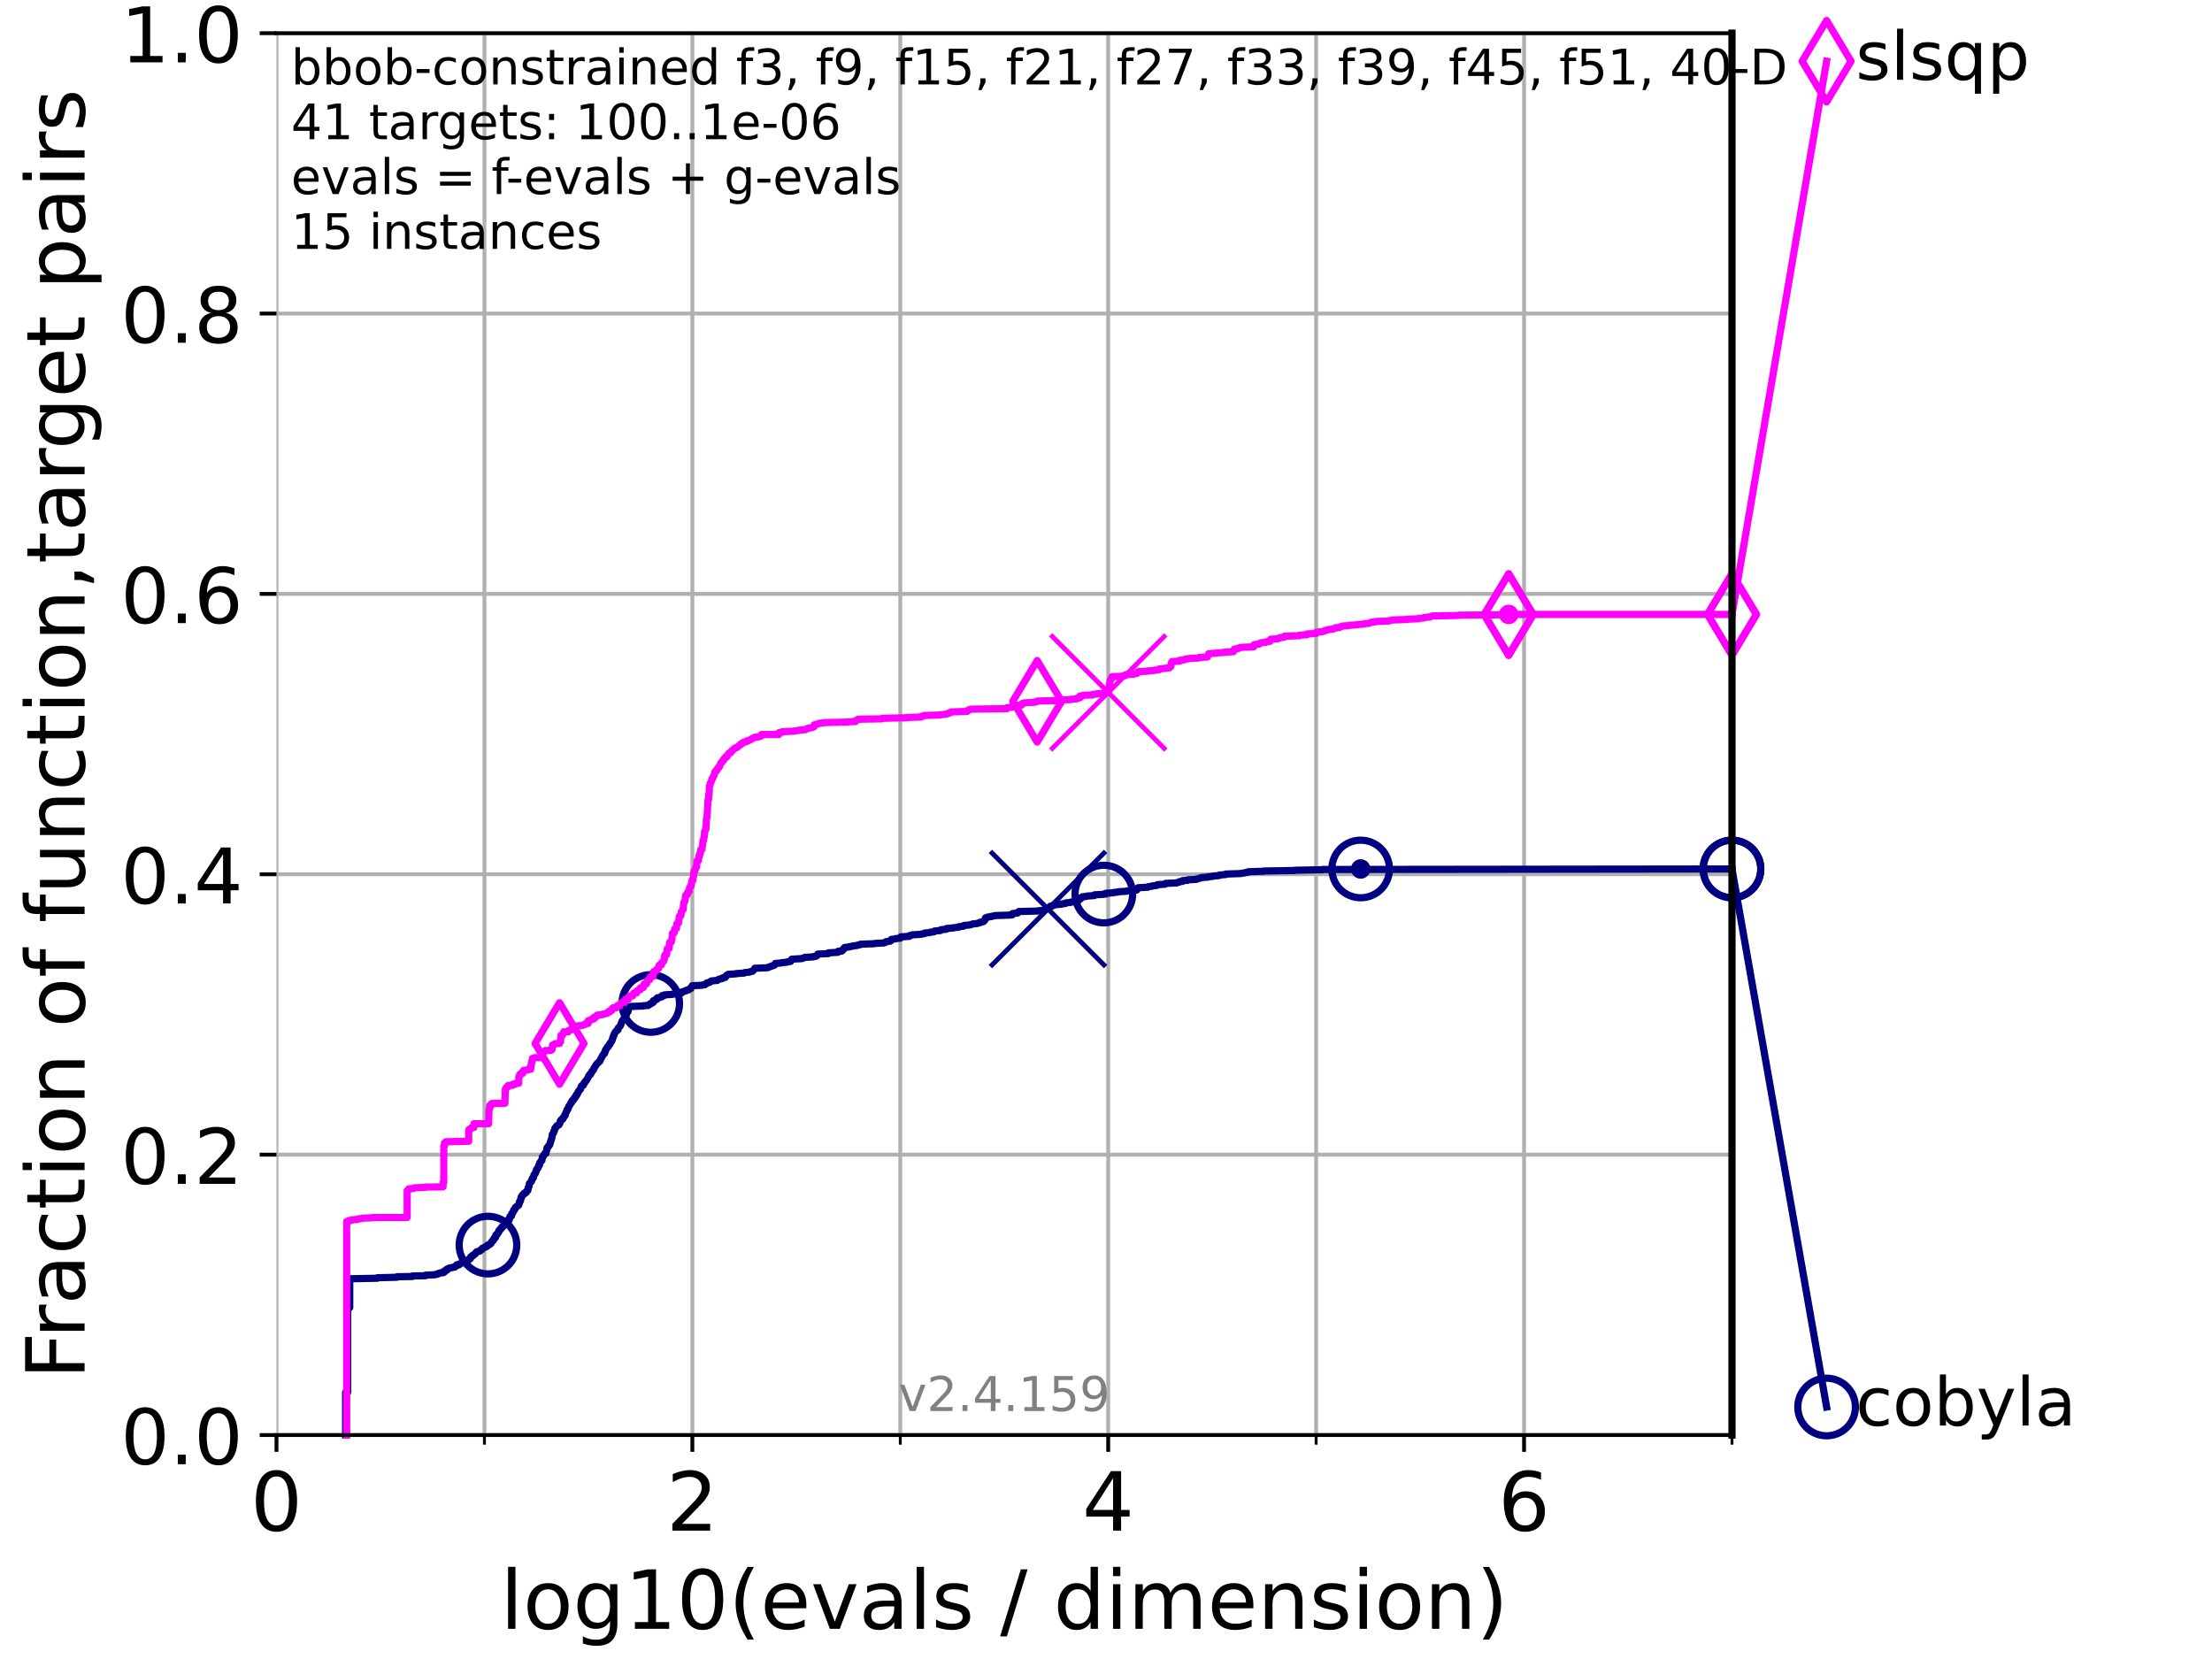 <?xml version="1.0" encoding="utf-8" standalone="no"?>
<!DOCTYPE svg PUBLIC "-//W3C//DTD SVG 1.1//EN"
  "http://www.w3.org/Graphics/SVG/1.1/DTD/svg11.dtd">
<!-- Created with matplotlib (https://matplotlib.org/) -->
<svg height="345.6pt" version="1.1" viewBox="0 0 460.8 345.6" width="460.8pt" xmlns="http://www.w3.org/2000/svg" xmlns:xlink="http://www.w3.org/1999/xlink">
 <defs>
  <style type="text/css">*{stroke-linecap:butt;stroke-linejoin:round;}</style>
 </defs>
 <g id="figure_1">
  <g id="patch_1">
   <path d="M 0 345.6 
L 460.8 345.6 
L 460.8 0 
L 0 0 
z
" style="fill:#ffffff;"/>
  </g>
  <g id="axes_1">
   <g id="patch_2">
    <path d="M 57.6 298.944 
L 360.806 298.944 
L 360.806 6.912 
L 57.6 6.912 
z
" style="fill:#ffffff;"/>
   </g>
   <g id="matplotlib.axis_1">
    <g id="xtick_1">
     <g id="line2d_1">
      <path clip-path="url(#pd2f5a501a1)" d="M 57.6 298.944 
L 57.6 6.912 
" style="fill:none;stroke:#b0b0b0;stroke-linecap:square;stroke-width:0.8;"/>
     </g>
     <g id="line2d_2">
      <defs>
       <path d="M 0 0 
L 0 3.5 
" id="m8f09848d1f" style="stroke:#000000;stroke-width:0.8;"/>
      </defs>
      <g>
       <use style="stroke:#000000;stroke-width:0.8;" x="57.6" xlink:href="#m8f09848d1f" y="298.944"/>
      </g>
     </g>
     <g id="text_1">
      <!-- 0 -->
      <g transform="translate(52.192 318.861)scale(0.17 -0.17)">
       <defs>
        <path d="M 31.781 66.406 
Q 24.172 66.406 20.328 58.906 
Q 16.5 51.422 16.5 36.375 
Q 16.5 21.391 20.328 13.891 
Q 24.172 6.391 31.781 6.391 
Q 39.453 6.391 43.281 13.891 
Q 47.125 21.391 47.125 36.375 
Q 47.125 51.422 43.281 58.906 
Q 39.453 66.406 31.781 66.406 
z
M 31.781 74.219 
Q 44.047 74.219 50.516 64.516 
Q 56.984 54.828 56.984 36.375 
Q 56.984 17.969 50.516 8.266 
Q 44.047 -1.422 31.781 -1.422 
Q 19.531 -1.422 13.062 8.266 
Q 6.594 17.969 6.594 36.375 
Q 6.594 54.828 13.062 64.516 
Q 19.531 74.219 31.781 74.219 
z
" id="DejaVuSans-48"/>
       </defs>
       <use xlink:href="#DejaVuSans-48"/>
      </g>
     </g>
    </g>
    <g id="xtick_2">
     <g id="line2d_3">
      <path clip-path="url(#pd2f5a501a1)" d="M 144.23 298.944 
L 144.23 6.912 
" style="fill:none;stroke:#b0b0b0;stroke-linecap:square;stroke-width:0.8;"/>
     </g>
     <g id="line2d_4">
      <g>
       <use style="stroke:#000000;stroke-width:0.8;" x="144.23" xlink:href="#m8f09848d1f" y="298.944"/>
      </g>
     </g>
     <g id="text_2">
      <!-- 2 -->
      <g transform="translate(138.822 318.861)scale(0.17 -0.17)">
       <defs>
        <path d="M 19.188 8.297 
L 53.609 8.297 
L 53.609 0 
L 7.328 0 
L 7.328 8.297 
Q 12.938 14.109 22.625 23.891 
Q 32.328 33.688 34.812 36.531 
Q 39.547 41.844 41.422 45.531 
Q 43.312 49.219 43.312 52.781 
Q 43.312 58.594 39.234 62.25 
Q 35.156 65.922 28.609 65.922 
Q 23.969 65.922 18.812 64.312 
Q 13.672 62.703 7.812 59.422 
L 7.812 69.391 
Q 13.766 71.781 18.938 73 
Q 24.125 74.219 28.422 74.219 
Q 39.75 74.219 46.484 68.547 
Q 53.219 62.891 53.219 53.422 
Q 53.219 48.922 51.531 44.891 
Q 49.859 40.875 45.406 35.406 
Q 44.188 33.984 37.641 27.219 
Q 31.109 20.453 19.188 8.297 
z
" id="DejaVuSans-50"/>
       </defs>
       <use xlink:href="#DejaVuSans-50"/>
      </g>
     </g>
    </g>
    <g id="xtick_3">
     <g id="line2d_5">
      <path clip-path="url(#pd2f5a501a1)" d="M 230.861 298.944 
L 230.861 6.912 
" style="fill:none;stroke:#b0b0b0;stroke-linecap:square;stroke-width:0.8;"/>
     </g>
     <g id="line2d_6">
      <g>
       <use style="stroke:#000000;stroke-width:0.8;" x="230.861" xlink:href="#m8f09848d1f" y="298.944"/>
      </g>
     </g>
     <g id="text_3">
      <!-- 4 -->
      <g transform="translate(225.453 318.861)scale(0.17 -0.17)">
       <defs>
        <path d="M 37.797 64.312 
L 12.891 25.391 
L 37.797 25.391 
z
M 35.203 72.906 
L 47.609 72.906 
L 47.609 25.391 
L 58.016 25.391 
L 58.016 17.188 
L 47.609 17.188 
L 47.609 0 
L 37.797 0 
L 37.797 17.188 
L 4.891 17.188 
L 4.891 26.703 
z
" id="DejaVuSans-52"/>
       </defs>
       <use xlink:href="#DejaVuSans-52"/>
      </g>
     </g>
    </g>
    <g id="xtick_4">
     <g id="line2d_7">
      <path clip-path="url(#pd2f5a501a1)" d="M 317.491 298.944 
L 317.491 6.912 
" style="fill:none;stroke:#b0b0b0;stroke-linecap:square;stroke-width:0.8;"/>
     </g>
     <g id="line2d_8">
      <g>
       <use style="stroke:#000000;stroke-width:0.8;" x="317.491" xlink:href="#m8f09848d1f" y="298.944"/>
      </g>
     </g>
     <g id="text_4">
      <!-- 6 -->
      <g transform="translate(312.083 318.861)scale(0.17 -0.17)">
       <defs>
        <path d="M 33.016 40.375 
Q 26.375 40.375 22.484 35.828 
Q 18.609 31.297 18.609 23.391 
Q 18.609 15.531 22.484 10.953 
Q 26.375 6.391 33.016 6.391 
Q 39.656 6.391 43.531 10.953 
Q 47.406 15.531 47.406 23.391 
Q 47.406 31.297 43.531 35.828 
Q 39.656 40.375 33.016 40.375 
z
M 52.594 71.297 
L 52.594 62.312 
Q 48.875 64.062 45.094 64.984 
Q 41.312 65.922 37.594 65.922 
Q 27.828 65.922 22.672 59.328 
Q 17.531 52.734 16.797 39.406 
Q 19.672 43.656 24.016 45.922 
Q 28.375 48.188 33.594 48.188 
Q 44.578 48.188 50.953 41.516 
Q 57.328 34.859 57.328 23.391 
Q 57.328 12.156 50.688 5.359 
Q 44.047 -1.422 33.016 -1.422 
Q 20.359 -1.422 13.672 8.266 
Q 6.984 17.969 6.984 36.375 
Q 6.984 53.656 15.188 63.938 
Q 23.391 74.219 37.203 74.219 
Q 40.922 74.219 44.703 73.484 
Q 48.484 72.75 52.594 71.297 
z
" id="DejaVuSans-54"/>
       </defs>
       <use xlink:href="#DejaVuSans-54"/>
      </g>
     </g>
    </g>
    <g id="xtick_5">
     <g id="line2d_9">
      <path clip-path="url(#pd2f5a501a1)" d="M 100.915 298.944 
L 100.915 6.912 
" style="fill:none;stroke:#b0b0b0;stroke-linecap:square;stroke-width:0.8;"/>
     </g>
     <g id="line2d_10">
      <defs>
       <path d="M 0 0 
L 0 2 
" id="m32fd8524de" style="stroke:#000000;stroke-width:0.6;"/>
      </defs>
      <g>
       <use style="stroke:#000000;stroke-width:0.6;" x="100.915" xlink:href="#m32fd8524de" y="298.944"/>
      </g>
     </g>
    </g>
    <g id="xtick_6">
     <g id="line2d_11">
      <path clip-path="url(#pd2f5a501a1)" d="M 187.546 298.944 
L 187.546 6.912 
" style="fill:none;stroke:#b0b0b0;stroke-linecap:square;stroke-width:0.8;"/>
     </g>
     <g id="line2d_12">
      <g>
       <use style="stroke:#000000;stroke-width:0.6;" x="187.546" xlink:href="#m32fd8524de" y="298.944"/>
      </g>
     </g>
    </g>
    <g id="xtick_7">
     <g id="line2d_13">
      <path clip-path="url(#pd2f5a501a1)" d="M 274.176 298.944 
L 274.176 6.912 
" style="fill:none;stroke:#b0b0b0;stroke-linecap:square;stroke-width:0.8;"/>
     </g>
     <g id="line2d_14">
      <g>
       <use style="stroke:#000000;stroke-width:0.6;" x="274.176" xlink:href="#m32fd8524de" y="298.944"/>
      </g>
     </g>
    </g>
    <g id="xtick_8">
     <g id="line2d_15">
      <path clip-path="url(#pd2f5a501a1)" d="M 360.806 298.944 
L 360.806 6.912 
" style="fill:none;stroke:#b0b0b0;stroke-linecap:square;stroke-width:0.8;"/>
     </g>
     <g id="line2d_16">
      <g>
       <use style="stroke:#000000;stroke-width:0.6;" x="360.806" xlink:href="#m32fd8524de" y="298.944"/>
      </g>
     </g>
    </g>
    <g id="text_5">
     <!-- log10(evals / dimension) -->
     <g transform="translate(104.239 339.314)scale(0.17 -0.17)">
      <defs>
       <path d="M 9.422 75.984 
L 18.406 75.984 
L 18.406 0 
L 9.422 0 
z
" id="DejaVuSans-108"/>
       <path d="M 30.609 48.391 
Q 23.391 48.391 19.188 42.75 
Q 14.984 37.109 14.984 27.297 
Q 14.984 17.484 19.156 11.844 
Q 23.344 6.203 30.609 6.203 
Q 37.797 6.203 41.984 11.859 
Q 46.188 17.531 46.188 27.297 
Q 46.188 37.016 41.984 42.703 
Q 37.797 48.391 30.609 48.391 
z
M 30.609 56 
Q 42.328 56 49.016 48.375 
Q 55.719 40.766 55.719 27.297 
Q 55.719 13.875 49.016 6.219 
Q 42.328 -1.422 30.609 -1.422 
Q 18.844 -1.422 12.172 6.219 
Q 5.516 13.875 5.516 27.297 
Q 5.516 40.766 12.172 48.375 
Q 18.844 56 30.609 56 
z
" id="DejaVuSans-111"/>
       <path d="M 45.406 27.984 
Q 45.406 37.75 41.375 43.109 
Q 37.359 48.484 30.078 48.484 
Q 22.859 48.484 18.828 43.109 
Q 14.797 37.75 14.797 27.984 
Q 14.797 18.266 18.828 12.891 
Q 22.859 7.516 30.078 7.516 
Q 37.359 7.516 41.375 12.891 
Q 45.406 18.266 45.406 27.984 
z
M 54.391 6.781 
Q 54.391 -7.172 48.188 -13.984 
Q 42 -20.797 29.203 -20.797 
Q 24.469 -20.797 20.266 -20.094 
Q 16.062 -19.391 12.109 -17.922 
L 12.109 -9.188 
Q 16.062 -11.328 19.922 -12.344 
Q 23.781 -13.375 27.781 -13.375 
Q 36.625 -13.375 41.016 -8.766 
Q 45.406 -4.156 45.406 5.172 
L 45.406 9.625 
Q 42.625 4.781 38.281 2.391 
Q 33.938 0 27.875 0 
Q 17.828 0 11.672 7.656 
Q 5.516 15.328 5.516 27.984 
Q 5.516 40.672 11.672 48.328 
Q 17.828 56 27.875 56 
Q 33.938 56 38.281 53.609 
Q 42.625 51.219 45.406 46.391 
L 45.406 54.688 
L 54.391 54.688 
z
" id="DejaVuSans-103"/>
       <path d="M 12.406 8.297 
L 28.516 8.297 
L 28.516 63.922 
L 10.984 60.406 
L 10.984 69.391 
L 28.422 72.906 
L 38.281 72.906 
L 38.281 8.297 
L 54.391 8.297 
L 54.391 0 
L 12.406 0 
z
" id="DejaVuSans-49"/>
       <path d="M 31 75.875 
Q 24.469 64.656 21.281 53.656 
Q 18.109 42.672 18.109 31.391 
Q 18.109 20.125 21.312 9.062 
Q 24.516 -2 31 -13.188 
L 23.188 -13.188 
Q 15.875 -1.703 12.234 9.375 
Q 8.594 20.453 8.594 31.391 
Q 8.594 42.281 12.203 53.312 
Q 15.828 64.359 23.188 75.875 
z
" id="DejaVuSans-40"/>
       <path d="M 56.203 29.594 
L 56.203 25.203 
L 14.891 25.203 
Q 15.484 15.922 20.484 11.062 
Q 25.484 6.203 34.422 6.203 
Q 39.594 6.203 44.453 7.469 
Q 49.312 8.734 54.109 11.281 
L 54.109 2.781 
Q 49.266 0.734 44.188 -0.344 
Q 39.109 -1.422 33.891 -1.422 
Q 20.797 -1.422 13.156 6.188 
Q 5.516 13.812 5.516 26.812 
Q 5.516 40.234 12.766 48.109 
Q 20.016 56 32.328 56 
Q 43.359 56 49.781 48.891 
Q 56.203 41.797 56.203 29.594 
z
M 47.219 32.234 
Q 47.125 39.594 43.094 43.984 
Q 39.062 48.391 32.422 48.391 
Q 24.906 48.391 20.391 44.141 
Q 15.875 39.891 15.188 32.172 
z
" id="DejaVuSans-101"/>
       <path d="M 2.984 54.688 
L 12.5 54.688 
L 29.594 8.797 
L 46.688 54.688 
L 56.203 54.688 
L 35.688 0 
L 23.484 0 
z
" id="DejaVuSans-118"/>
       <path d="M 34.281 27.484 
Q 23.391 27.484 19.188 25 
Q 14.984 22.516 14.984 16.5 
Q 14.984 11.719 18.141 8.906 
Q 21.297 6.109 26.703 6.109 
Q 34.188 6.109 38.703 11.406 
Q 43.219 16.703 43.219 25.484 
L 43.219 27.484 
z
M 52.203 31.203 
L 52.203 0 
L 43.219 0 
L 43.219 8.297 
Q 40.141 3.328 35.547 0.953 
Q 30.953 -1.422 24.312 -1.422 
Q 15.922 -1.422 10.953 3.297 
Q 6 8.016 6 15.922 
Q 6 25.141 12.172 29.828 
Q 18.359 34.516 30.609 34.516 
L 43.219 34.516 
L 43.219 35.406 
Q 43.219 41.609 39.141 45 
Q 35.062 48.391 27.688 48.391 
Q 23 48.391 18.547 47.266 
Q 14.109 46.141 10.016 43.891 
L 10.016 52.203 
Q 14.938 54.109 19.578 55.047 
Q 24.219 56 28.609 56 
Q 40.484 56 46.344 49.844 
Q 52.203 43.703 52.203 31.203 
z
" id="DejaVuSans-97"/>
       <path d="M 44.281 53.078 
L 44.281 44.578 
Q 40.484 46.531 36.375 47.5 
Q 32.281 48.484 27.875 48.484 
Q 21.188 48.484 17.844 46.438 
Q 14.5 44.391 14.5 40.281 
Q 14.5 37.156 16.891 35.375 
Q 19.281 33.594 26.516 31.984 
L 29.594 31.297 
Q 39.156 29.25 43.188 25.516 
Q 47.219 21.781 47.219 15.094 
Q 47.219 7.469 41.188 3.016 
Q 35.156 -1.422 24.609 -1.422 
Q 20.219 -1.422 15.453 -0.562 
Q 10.688 0.297 5.422 2 
L 5.422 11.281 
Q 10.406 8.688 15.234 7.391 
Q 20.062 6.109 24.812 6.109 
Q 31.156 6.109 34.562 8.281 
Q 37.984 10.453 37.984 14.406 
Q 37.984 18.062 35.516 20.016 
Q 33.062 21.969 24.703 23.781 
L 21.578 24.516 
Q 13.234 26.266 9.516 29.906 
Q 5.812 33.547 5.812 39.891 
Q 5.812 47.609 11.281 51.797 
Q 16.75 56 26.812 56 
Q 31.781 56 36.172 55.266 
Q 40.578 54.547 44.281 53.078 
z
" id="DejaVuSans-115"/>
       <path id="DejaVuSans-32"/>
       <path d="M 25.391 72.906 
L 33.688 72.906 
L 8.297 -9.281 
L 0 -9.281 
z
" id="DejaVuSans-47"/>
       <path d="M 45.406 46.391 
L 45.406 75.984 
L 54.391 75.984 
L 54.391 0 
L 45.406 0 
L 45.406 8.203 
Q 42.578 3.328 38.25 0.953 
Q 33.938 -1.422 27.875 -1.422 
Q 17.969 -1.422 11.734 6.484 
Q 5.516 14.406 5.516 27.297 
Q 5.516 40.188 11.734 48.094 
Q 17.969 56 27.875 56 
Q 33.938 56 38.25 53.625 
Q 42.578 51.266 45.406 46.391 
z
M 14.797 27.297 
Q 14.797 17.391 18.875 11.75 
Q 22.953 6.109 30.078 6.109 
Q 37.203 6.109 41.297 11.75 
Q 45.406 17.391 45.406 27.297 
Q 45.406 37.203 41.297 42.844 
Q 37.203 48.484 30.078 48.484 
Q 22.953 48.484 18.875 42.844 
Q 14.797 37.203 14.797 27.297 
z
" id="DejaVuSans-100"/>
       <path d="M 9.422 54.688 
L 18.406 54.688 
L 18.406 0 
L 9.422 0 
z
M 9.422 75.984 
L 18.406 75.984 
L 18.406 64.594 
L 9.422 64.594 
z
" id="DejaVuSans-105"/>
       <path d="M 52 44.188 
Q 55.375 50.25 60.062 53.125 
Q 64.75 56 71.094 56 
Q 79.641 56 84.281 50.016 
Q 88.922 44.047 88.922 33.016 
L 88.922 0 
L 79.891 0 
L 79.891 32.719 
Q 79.891 40.578 77.094 44.375 
Q 74.312 48.188 68.609 48.188 
Q 61.625 48.188 57.562 43.547 
Q 53.516 38.922 53.516 30.906 
L 53.516 0 
L 44.484 0 
L 44.484 32.719 
Q 44.484 40.625 41.703 44.406 
Q 38.922 48.188 33.109 48.188 
Q 26.219 48.188 22.156 43.531 
Q 18.109 38.875 18.109 30.906 
L 18.109 0 
L 9.078 0 
L 9.078 54.688 
L 18.109 54.688 
L 18.109 46.188 
Q 21.188 51.219 25.484 53.609 
Q 29.781 56 35.688 56 
Q 41.656 56 45.828 52.969 
Q 50 49.953 52 44.188 
z
" id="DejaVuSans-109"/>
       <path d="M 54.891 33.016 
L 54.891 0 
L 45.906 0 
L 45.906 32.719 
Q 45.906 40.484 42.875 44.328 
Q 39.844 48.188 33.797 48.188 
Q 26.516 48.188 22.312 43.547 
Q 18.109 38.922 18.109 30.906 
L 18.109 0 
L 9.078 0 
L 9.078 54.688 
L 18.109 54.688 
L 18.109 46.188 
Q 21.344 51.125 25.703 53.562 
Q 30.078 56 35.797 56 
Q 45.219 56 50.047 50.172 
Q 54.891 44.344 54.891 33.016 
z
" id="DejaVuSans-110"/>
       <path d="M 8.016 75.875 
L 15.828 75.875 
Q 23.141 64.359 26.781 53.312 
Q 30.422 42.281 30.422 31.391 
Q 30.422 20.453 26.781 9.375 
Q 23.141 -1.703 15.828 -13.188 
L 8.016 -13.188 
Q 14.5 -2 17.703 9.062 
Q 20.906 20.125 20.906 31.391 
Q 20.906 42.672 17.703 53.656 
Q 14.5 64.656 8.016 75.875 
z
" id="DejaVuSans-41"/>
      </defs>
      <use xlink:href="#DejaVuSans-108"/>
      <use x="27.783" xlink:href="#DejaVuSans-111"/>
      <use x="88.965" xlink:href="#DejaVuSans-103"/>
      <use x="152.441" xlink:href="#DejaVuSans-49"/>
      <use x="216.064" xlink:href="#DejaVuSans-48"/>
      <use x="279.688" xlink:href="#DejaVuSans-40"/>
      <use x="318.701" xlink:href="#DejaVuSans-101"/>
      <use x="380.225" xlink:href="#DejaVuSans-118"/>
      <use x="439.404" xlink:href="#DejaVuSans-97"/>
      <use x="500.684" xlink:href="#DejaVuSans-108"/>
      <use x="528.467" xlink:href="#DejaVuSans-115"/>
      <use x="580.566" xlink:href="#DejaVuSans-32"/>
      <use x="612.354" xlink:href="#DejaVuSans-47"/>
      <use x="646.045" xlink:href="#DejaVuSans-32"/>
      <use x="677.832" xlink:href="#DejaVuSans-100"/>
      <use x="741.309" xlink:href="#DejaVuSans-105"/>
      <use x="769.092" xlink:href="#DejaVuSans-109"/>
      <use x="866.504" xlink:href="#DejaVuSans-101"/>
      <use x="928.027" xlink:href="#DejaVuSans-110"/>
      <use x="991.406" xlink:href="#DejaVuSans-115"/>
      <use x="1043.506" xlink:href="#DejaVuSans-105"/>
      <use x="1071.289" xlink:href="#DejaVuSans-111"/>
      <use x="1132.471" xlink:href="#DejaVuSans-110"/>
      <use x="1195.85" xlink:href="#DejaVuSans-41"/>
     </g>
    </g>
   </g>
   <g id="matplotlib.axis_2">
    <g id="ytick_1">
     <g id="line2d_17">
      <path clip-path="url(#pd2f5a501a1)" d="M 57.6 298.944 
L 360.806 298.944 
" style="fill:none;stroke:#b0b0b0;stroke-linecap:square;stroke-width:0.8;"/>
     </g>
     <g id="line2d_18">
      <defs>
       <path d="M 0 0 
L -3.5 0 
" id="mc768999daa" style="stroke:#000000;stroke-width:0.8;"/>
      </defs>
      <g>
       <use style="stroke:#000000;stroke-width:0.8;" x="57.6" xlink:href="#mc768999daa" y="298.944"/>
      </g>
     </g>
     <g id="text_6">
      <!-- 0.0 -->
      <g transform="translate(25.155 305.023)scale(0.16 -0.16)">
       <defs>
        <path d="M 10.688 12.406 
L 21 12.406 
L 21 0 
L 10.688 0 
z
" id="DejaVuSans-46"/>
       </defs>
       <use xlink:href="#DejaVuSans-48"/>
       <use x="63.623" xlink:href="#DejaVuSans-46"/>
       <use x="95.41" xlink:href="#DejaVuSans-48"/>
      </g>
     </g>
    </g>
    <g id="ytick_2">
     <g id="line2d_19">
      <path clip-path="url(#pd2f5a501a1)" d="M 57.6 240.538 
L 360.806 240.538 
" style="fill:none;stroke:#b0b0b0;stroke-linecap:square;stroke-width:0.8;"/>
     </g>
     <g id="line2d_20">
      <g>
       <use style="stroke:#000000;stroke-width:0.8;" x="57.6" xlink:href="#mc768999daa" y="240.538"/>
      </g>
     </g>
     <g id="text_7">
      <!-- 0.2 -->
      <g transform="translate(25.155 246.616)scale(0.16 -0.16)">
       <use xlink:href="#DejaVuSans-48"/>
       <use x="63.623" xlink:href="#DejaVuSans-46"/>
       <use x="95.41" xlink:href="#DejaVuSans-50"/>
      </g>
     </g>
    </g>
    <g id="ytick_3">
     <g id="line2d_21">
      <path clip-path="url(#pd2f5a501a1)" d="M 57.6 182.131 
L 360.806 182.131 
" style="fill:none;stroke:#b0b0b0;stroke-linecap:square;stroke-width:0.8;"/>
     </g>
     <g id="line2d_22">
      <g>
       <use style="stroke:#000000;stroke-width:0.8;" x="57.6" xlink:href="#mc768999daa" y="182.131"/>
      </g>
     </g>
     <g id="text_8">
      <!-- 0.4 -->
      <g transform="translate(25.155 188.21)scale(0.16 -0.16)">
       <use xlink:href="#DejaVuSans-48"/>
       <use x="63.623" xlink:href="#DejaVuSans-46"/>
       <use x="95.41" xlink:href="#DejaVuSans-52"/>
      </g>
     </g>
    </g>
    <g id="ytick_4">
     <g id="line2d_23">
      <path clip-path="url(#pd2f5a501a1)" d="M 57.6 123.725 
L 360.806 123.725 
" style="fill:none;stroke:#b0b0b0;stroke-linecap:square;stroke-width:0.8;"/>
     </g>
     <g id="line2d_24">
      <g>
       <use style="stroke:#000000;stroke-width:0.8;" x="57.6" xlink:href="#mc768999daa" y="123.725"/>
      </g>
     </g>
     <g id="text_9">
      <!-- 0.6 -->
      <g transform="translate(25.155 129.804)scale(0.16 -0.16)">
       <use xlink:href="#DejaVuSans-48"/>
       <use x="63.623" xlink:href="#DejaVuSans-46"/>
       <use x="95.41" xlink:href="#DejaVuSans-54"/>
      </g>
     </g>
    </g>
    <g id="ytick_5">
     <g id="line2d_25">
      <path clip-path="url(#pd2f5a501a1)" d="M 57.6 65.318 
L 360.806 65.318 
" style="fill:none;stroke:#b0b0b0;stroke-linecap:square;stroke-width:0.8;"/>
     </g>
     <g id="line2d_26">
      <g>
       <use style="stroke:#000000;stroke-width:0.8;" x="57.6" xlink:href="#mc768999daa" y="65.318"/>
      </g>
     </g>
     <g id="text_10">
      <!-- 0.8 -->
      <g transform="translate(25.155 71.397)scale(0.16 -0.16)">
       <defs>
        <path d="M 31.781 34.625 
Q 24.75 34.625 20.719 30.859 
Q 16.703 27.094 16.703 20.516 
Q 16.703 13.922 20.719 10.156 
Q 24.75 6.391 31.781 6.391 
Q 38.812 6.391 42.859 10.172 
Q 46.922 13.969 46.922 20.516 
Q 46.922 27.094 42.891 30.859 
Q 38.875 34.625 31.781 34.625 
z
M 21.922 38.812 
Q 15.578 40.375 12.031 44.719 
Q 8.5 49.078 8.5 55.328 
Q 8.5 64.062 14.719 69.141 
Q 20.953 74.219 31.781 74.219 
Q 42.672 74.219 48.875 69.141 
Q 55.078 64.062 55.078 55.328 
Q 55.078 49.078 51.531 44.719 
Q 48 40.375 41.703 38.812 
Q 48.828 37.156 52.797 32.312 
Q 56.781 27.484 56.781 20.516 
Q 56.781 9.906 50.312 4.234 
Q 43.844 -1.422 31.781 -1.422 
Q 19.734 -1.422 13.25 4.234 
Q 6.781 9.906 6.781 20.516 
Q 6.781 27.484 10.781 32.312 
Q 14.797 37.156 21.922 38.812 
z
M 18.312 54.391 
Q 18.312 48.734 21.844 45.562 
Q 25.391 42.391 31.781 42.391 
Q 38.141 42.391 41.719 45.562 
Q 45.312 48.734 45.312 54.391 
Q 45.312 60.062 41.719 63.234 
Q 38.141 66.406 31.781 66.406 
Q 25.391 66.406 21.844 63.234 
Q 18.312 60.062 18.312 54.391 
z
" id="DejaVuSans-56"/>
       </defs>
       <use xlink:href="#DejaVuSans-48"/>
       <use x="63.623" xlink:href="#DejaVuSans-46"/>
       <use x="95.41" xlink:href="#DejaVuSans-56"/>
      </g>
     </g>
    </g>
    <g id="ytick_6">
     <g id="line2d_27">
      <path clip-path="url(#pd2f5a501a1)" d="M 57.6 6.912 
L 360.806 6.912 
" style="fill:none;stroke:#b0b0b0;stroke-linecap:square;stroke-width:0.8;"/>
     </g>
     <g id="line2d_28">
      <g>
       <use style="stroke:#000000;stroke-width:0.8;" x="57.6" xlink:href="#mc768999daa" y="6.912"/>
      </g>
     </g>
     <g id="text_11">
      <!-- 1.0 -->
      <g transform="translate(25.155 12.991)scale(0.16 -0.16)">
       <use xlink:href="#DejaVuSans-49"/>
       <use x="63.623" xlink:href="#DejaVuSans-46"/>
       <use x="95.41" xlink:href="#DejaVuSans-48"/>
      </g>
     </g>
    </g>
    <g id="text_12">
     <!-- Fraction of function,target pairs -->
     <g transform="translate(17.62 287.313)rotate(-90)scale(0.17 -0.17)">
      <defs>
       <path d="M 9.812 72.906 
L 51.703 72.906 
L 51.703 64.594 
L 19.672 64.594 
L 19.672 43.109 
L 48.578 43.109 
L 48.578 34.812 
L 19.672 34.812 
L 19.672 0 
L 9.812 0 
z
" id="DejaVuSans-70"/>
       <path d="M 41.109 46.297 
Q 39.594 47.172 37.812 47.578 
Q 36.031 48 33.891 48 
Q 26.266 48 22.188 43.047 
Q 18.109 38.094 18.109 28.812 
L 18.109 0 
L 9.078 0 
L 9.078 54.688 
L 18.109 54.688 
L 18.109 46.188 
Q 20.953 51.172 25.484 53.578 
Q 30.031 56 36.531 56 
Q 37.453 56 38.578 55.875 
Q 39.703 55.766 41.062 55.516 
z
" id="DejaVuSans-114"/>
       <path d="M 48.781 52.594 
L 48.781 44.188 
Q 44.969 46.297 41.141 47.344 
Q 37.312 48.391 33.406 48.391 
Q 24.656 48.391 19.812 42.844 
Q 14.984 37.312 14.984 27.297 
Q 14.984 17.281 19.812 11.734 
Q 24.656 6.203 33.406 6.203 
Q 37.312 6.203 41.141 7.25 
Q 44.969 8.297 48.781 10.406 
L 48.781 2.094 
Q 45.016 0.344 40.984 -0.531 
Q 36.969 -1.422 32.422 -1.422 
Q 20.062 -1.422 12.781 6.344 
Q 5.516 14.109 5.516 27.297 
Q 5.516 40.672 12.859 48.328 
Q 20.219 56 33.016 56 
Q 37.156 56 41.109 55.141 
Q 45.062 54.297 48.781 52.594 
z
" id="DejaVuSans-99"/>
       <path d="M 18.312 70.219 
L 18.312 54.688 
L 36.812 54.688 
L 36.812 47.703 
L 18.312 47.703 
L 18.312 18.016 
Q 18.312 11.328 20.141 9.422 
Q 21.969 7.516 27.594 7.516 
L 36.812 7.516 
L 36.812 0 
L 27.594 0 
Q 17.188 0 13.234 3.875 
Q 9.281 7.766 9.281 18.016 
L 9.281 47.703 
L 2.688 47.703 
L 2.688 54.688 
L 9.281 54.688 
L 9.281 70.219 
z
" id="DejaVuSans-116"/>
       <path d="M 37.109 75.984 
L 37.109 68.5 
L 28.516 68.5 
Q 23.688 68.5 21.797 66.547 
Q 19.922 64.594 19.922 59.516 
L 19.922 54.688 
L 34.719 54.688 
L 34.719 47.703 
L 19.922 47.703 
L 19.922 0 
L 10.891 0 
L 10.891 47.703 
L 2.297 47.703 
L 2.297 54.688 
L 10.891 54.688 
L 10.891 58.5 
Q 10.891 67.625 15.141 71.797 
Q 19.391 75.984 28.609 75.984 
z
" id="DejaVuSans-102"/>
       <path d="M 8.5 21.578 
L 8.5 54.688 
L 17.484 54.688 
L 17.484 21.922 
Q 17.484 14.156 20.5 10.266 
Q 23.531 6.391 29.594 6.391 
Q 36.859 6.391 41.078 11.031 
Q 45.312 15.672 45.312 23.688 
L 45.312 54.688 
L 54.297 54.688 
L 54.297 0 
L 45.312 0 
L 45.312 8.406 
Q 42.047 3.422 37.719 1 
Q 33.406 -1.422 27.688 -1.422 
Q 18.266 -1.422 13.375 4.438 
Q 8.5 10.297 8.5 21.578 
z
M 31.109 56 
z
" id="DejaVuSans-117"/>
       <path d="M 11.719 12.406 
L 22.016 12.406 
L 22.016 4 
L 14.016 -11.625 
L 7.719 -11.625 
L 11.719 4 
z
" id="DejaVuSans-44"/>
       <path d="M 18.109 8.203 
L 18.109 -20.797 
L 9.078 -20.797 
L 9.078 54.688 
L 18.109 54.688 
L 18.109 46.391 
Q 20.953 51.266 25.266 53.625 
Q 29.594 56 35.594 56 
Q 45.562 56 51.781 48.094 
Q 58.016 40.188 58.016 27.297 
Q 58.016 14.406 51.781 6.484 
Q 45.562 -1.422 35.594 -1.422 
Q 29.594 -1.422 25.266 0.953 
Q 20.953 3.328 18.109 8.203 
z
M 48.688 27.297 
Q 48.688 37.203 44.609 42.844 
Q 40.531 48.484 33.406 48.484 
Q 26.266 48.484 22.188 42.844 
Q 18.109 37.203 18.109 27.297 
Q 18.109 17.391 22.188 11.75 
Q 26.266 6.109 33.406 6.109 
Q 40.531 6.109 44.609 11.75 
Q 48.688 17.391 48.688 27.297 
z
" id="DejaVuSans-112"/>
      </defs>
      <use xlink:href="#DejaVuSans-70"/>
      <use x="50.27" xlink:href="#DejaVuSans-114"/>
      <use x="91.383" xlink:href="#DejaVuSans-97"/>
      <use x="152.662" xlink:href="#DejaVuSans-99"/>
      <use x="207.643" xlink:href="#DejaVuSans-116"/>
      <use x="246.852" xlink:href="#DejaVuSans-105"/>
      <use x="274.635" xlink:href="#DejaVuSans-111"/>
      <use x="335.816" xlink:href="#DejaVuSans-110"/>
      <use x="399.195" xlink:href="#DejaVuSans-32"/>
      <use x="430.982" xlink:href="#DejaVuSans-111"/>
      <use x="492.164" xlink:href="#DejaVuSans-102"/>
      <use x="527.369" xlink:href="#DejaVuSans-32"/>
      <use x="559.156" xlink:href="#DejaVuSans-102"/>
      <use x="594.361" xlink:href="#DejaVuSans-117"/>
      <use x="657.74" xlink:href="#DejaVuSans-110"/>
      <use x="721.119" xlink:href="#DejaVuSans-99"/>
      <use x="776.1" xlink:href="#DejaVuSans-116"/>
      <use x="815.309" xlink:href="#DejaVuSans-105"/>
      <use x="843.092" xlink:href="#DejaVuSans-111"/>
      <use x="904.273" xlink:href="#DejaVuSans-110"/>
      <use x="967.652" xlink:href="#DejaVuSans-44"/>
      <use x="999.439" xlink:href="#DejaVuSans-116"/>
      <use x="1038.648" xlink:href="#DejaVuSans-97"/>
      <use x="1099.928" xlink:href="#DejaVuSans-114"/>
      <use x="1139.291" xlink:href="#DejaVuSans-103"/>
      <use x="1202.768" xlink:href="#DejaVuSans-101"/>
      <use x="1264.291" xlink:href="#DejaVuSans-116"/>
      <use x="1303.5" xlink:href="#DejaVuSans-32"/>
      <use x="1335.287" xlink:href="#DejaVuSans-112"/>
      <use x="1398.764" xlink:href="#DejaVuSans-97"/>
      <use x="1460.043" xlink:href="#DejaVuSans-105"/>
      <use x="1487.826" xlink:href="#DejaVuSans-114"/>
      <use x="1528.939" xlink:href="#DejaVuSans-115"/>
     </g>
    </g>
   </g>
   <g id="line2d_29">
    <defs>
     <path d="M 0 1.5 
C 0.398 1.5 0.779 1.342 1.061 1.061 
C 1.342 0.779 1.5 0.398 1.5 0 
C 1.5 -0.398 1.342 -0.779 1.061 -1.061 
C 0.779 -1.342 0.398 -1.5 0 -1.5 
C -0.398 -1.5 -0.779 -1.342 -1.061 -1.061 
C -1.342 -0.779 -1.5 -0.398 -1.5 0 
C -1.5 0.398 -1.342 0.779 -1.061 1.061 
C -0.779 1.342 -0.398 1.5 0 1.5 
z
" id="m453c51af19" style="stroke:#000080;"/>
    </defs>
    <g>
     <use style="fill:#000080;stroke:#000080;" x="283.453" xlink:href="#m453c51af19" y="181.023"/>
     <use style="fill:#000080;stroke:#000080;" x="283.453" xlink:href="#m453c51af19" y="181.023"/>
    </g>
   </g>
   <g id="line2d_30">
    <path d="M 72 298.944 
L 72 290.027 
L 72.432 290.027 
L 72.432 272.405 
L 72.855 272.405 
L 72.855 266.39 
L 78.578 266.285 
L 78.578 266.179 
L 82.713 266.074 
L 82.713 265.968 
L 85.894 265.916 
L 85.894 265.81 
L 88.614 265.757 
L 88.614 265.652 
L 90.668 265.546 
L 90.668 265.494 
L 91.148 265.441 
L 91.148 265.335 
L 91.617 265.23 
L 91.617 265.177 
L 92.372 265.124 
L 92.372 264.913 
L 92.666 264.913 
L 92.666 264.702 
L 93.099 264.597 
L 93.099 264.386 
L 93.521 264.28 
L 93.521 264.175 
L 94.206 264.069 
L 94.206 264.016 
L 94.736 263.963 
L 94.736 263.858 
L 94.995 263.752 
L 94.995 263.7 
L 95.123 263.7 
L 95.123 263.489 
L 95.628 263.489 
L 95.628 263.33 
L 95.999 263.225 
L 95.999 263.172 
L 96.481 263.067 
L 96.481 262.961 
L 96.718 262.908 
L 96.718 262.803 
L 97.067 262.697 
L 97.067 262.644 
L 97.41 262.592 
L 97.41 262.486 
L 97.635 262.486 
L 97.635 262.328 
L 97.968 262.222 
L 98.078 261.8 
L 98.403 261.695 
L 98.403 261.536 
L 98.723 261.431 
L 98.828 261.273 
L 99.037 261.167 
L 99.141 260.903 
L 99.347 260.798 
L 99.347 260.745 
L 99.95 260.64 
L 100.049 260.428 
L 100.245 260.323 
L 100.245 260.27 
L 100.439 260.27 
L 100.535 260.006 
L 100.915 259.901 
L 100.915 259.848 
L 101.288 259.743 
L 101.288 259.637 
L 101.471 259.637 
L 101.562 259.373 
L 102.011 259.268 
L 102.011 259.162 
L 102.276 259.057 
L 102.363 258.74 
L 102.45 258.74 
L 102.536 258.529 
L 102.708 258.476 
L 102.793 258.213 
L 102.878 258.213 
L 102.963 257.896 
L 103.214 257.79 
L 103.297 257.263 
L 103.544 257.21 
L 103.626 256.946 
L 103.788 256.841 
L 103.869 256.524 
L 103.949 256.524 
L 103.949 256.313 
L 104.108 256.313 
L 104.188 256.049 
L 104.423 255.944 
L 104.501 255.627 
L 104.809 255.522 
L 104.886 255.311 
L 105.037 255.205 
L 105.113 254.836 
L 105.411 254.73 
L 105.485 254.572 
L 105.778 254.519 
L 105.851 254.308 
L 105.995 254.308 
L 105.995 253.939 
L 106.138 253.939 
L 106.209 253.464 
L 106.35 253.411 
L 106.35 253.306 
L 106.561 253.306 
L 106.63 252.778 
L 106.768 252.725 
L 106.837 252.514 
L 106.906 252.514 
L 106.974 252.145 
L 107.11 252.145 
L 107.11 251.934 
L 107.312 251.828 
L 107.379 251.512 
L 107.578 251.459 
L 107.644 251.301 
L 107.84 251.195 
L 107.905 251.09 
L 108.034 251.09 
L 108.098 250.773 
L 108.163 250.773 
L 108.226 250.298 
L 108.417 250.193 
L 108.48 249.718 
L 108.543 249.718 
L 108.543 249.401 
L 108.73 249.296 
L 108.792 248.979 
L 108.977 248.874 
L 109.038 248.716 
L 109.22 248.716 
L 109.22 248.557 
L 109.58 248.452 
L 109.639 248.188 
L 109.874 248.082 
L 109.932 247.871 
L 109.99 247.871 
L 110.048 247.397 
L 110.106 247.397 
L 110.164 247.133 
L 110.221 247.133 
L 110.278 246.552 
L 110.392 246.447 
L 110.449 246.341 
L 110.618 246.236 
L 110.675 246.078 
L 110.73 246.078 
L 110.786 245.761 
L 110.897 245.655 
L 110.897 245.444 
L 111.117 245.339 
L 111.226 244.758 
L 111.335 244.706 
L 111.442 244.495 
L 111.496 244.495 
L 111.603 244.125 
L 111.656 244.125 
L 111.762 243.65 
L 111.92 243.545 
L 112.025 243.281 
L 112.128 243.228 
L 112.232 242.754 
L 112.386 242.701 
L 112.437 242.226 
L 112.589 242.12 
L 112.69 241.857 
L 112.89 241.751 
L 112.989 241.012 
L 113.186 240.907 
L 113.284 240.59 
L 113.43 240.485 
L 113.43 240.379 
L 113.718 240.274 
L 113.813 239.746 
L 113.86 239.746 
L 113.954 239.113 
L 114.142 239.008 
L 114.188 238.796 
L 114.373 238.691 
L 114.419 238.533 
L 114.556 238.427 
L 114.647 237.9 
L 114.692 237.9 
L 114.782 237.53 
L 114.827 237.53 
L 114.917 237.108 
L 114.962 237.108 
L 115.051 236.317 
L 115.183 236.211 
L 115.271 236 
L 115.315 236 
L 115.402 235.578 
L 115.532 235.473 
L 115.619 234.998 
L 115.79 234.892 
L 115.875 234.681 
L 116.002 234.576 
L 116.044 234.47 
L 116.419 234.365 
L 116.502 234.154 
L 116.624 234.048 
L 116.706 233.679 
L 116.746 233.679 
L 116.746 233.468 
L 116.868 233.468 
L 116.948 233.204 
L 117.266 233.098 
L 117.345 232.782 
L 117.501 232.676 
L 117.579 232.412 
L 117.734 232.36 
L 117.81 231.938 
L 117.887 231.832 
L 117.963 231.621 
L 118.039 231.568 
L 118.114 231.199 
L 118.302 231.093 
L 118.376 230.777 
L 118.451 230.671 
L 118.525 230.407 
L 118.635 230.302 
L 118.745 230.144 
L 118.817 230.038 
L 118.926 229.722 
L 119.106 229.616 
L 119.213 229.247 
L 119.46 229.141 
L 119.53 228.93 
L 119.6 228.93 
L 119.635 228.719 
L 119.773 228.719 
L 119.876 228.403 
L 120.047 228.297 
L 120.081 228.033 
L 120.25 227.98 
L 120.318 227.664 
L 120.451 227.611 
L 120.484 227.347 
L 120.617 227.242 
L 120.65 227.136 
L 120.814 227.031 
L 120.879 226.873 
L 120.944 226.873 
L 121.041 226.398 
L 121.106 226.292 
L 121.17 226.187 
L 121.519 226.081 
L 121.613 225.712 
L 121.769 225.606 
L 121.862 225.342 
L 122.016 225.237 
L 122.107 225.079 
L 122.199 225.026 
L 122.289 224.815 
L 122.38 224.709 
L 122.47 224.498 
L 122.559 224.393 
L 122.648 224.076 
L 122.766 224.023 
L 122.766 223.918 
L 123.03 223.812 
L 123.116 223.496 
L 123.26 223.39 
L 123.346 223.126 
L 123.46 223.074 
L 123.545 222.915 
L 123.658 222.81 
L 123.742 222.493 
L 123.825 222.441 
L 123.936 222.23 
L 123.992 222.177 
L 124.102 221.913 
L 124.238 221.807 
L 124.347 221.596 
L 124.508 221.491 
L 124.508 221.438 
L 124.695 221.333 
L 124.775 221.174 
L 124.959 221.069 
L 125.064 220.805 
L 125.116 220.699 
L 125.219 220.436 
L 125.322 220.33 
L 125.399 220.119 
L 125.502 220.014 
L 125.552 219.855 
L 125.654 219.75 
L 125.729 219.591 
L 125.929 219.486 
L 126.004 219.064 
L 126.103 219.064 
L 126.152 218.695 
L 126.226 218.695 
L 126.323 218.431 
L 126.445 218.325 
L 126.517 218.114 
L 126.733 218.009 
L 126.828 217.798 
L 126.876 217.745 
L 126.876 217.639 
L 127.064 217.534 
L 127.134 217.27 
L 127.25 217.164 
L 127.343 217.006 
L 127.435 216.901 
L 127.527 216.637 
L 127.55 216.637 
L 127.618 216.268 
L 127.709 216.162 
L 127.777 215.793 
L 127.911 215.687 
L 127.978 215.318 
L 128.09 215.212 
L 128.2 214.949 
L 128.354 214.843 
L 128.354 214.79 
L 128.507 214.737 
L 128.571 214.579 
L 128.744 214.526 
L 128.786 214.157 
L 128.914 214.052 
L 129.02 213.893 
L 129.167 213.788 
L 129.251 213.577 
L 129.334 213.471 
L 129.438 213.102 
L 129.5 212.996 
L 129.582 212.733 
L 129.704 212.627 
L 129.745 212.469 
L 129.967 212.363 
L 130.047 212.205 
L 130.127 212.099 
L 130.226 211.941 
L 130.305 211.836 
L 130.364 211.572 
L 130.462 211.466 
L 130.56 211.044 
L 130.599 210.991 
L 130.657 210.833 
L 130.83 210.728 
L 130.907 210.306 
L 130.964 210.2 
L 131.059 209.883 
L 131.21 209.778 
L 131.21 209.672 
L 134.04 209.567 
L 134.04 209.514 
L 135.017 209.461 
L 135.017 209.356 
L 135.321 209.25 
L 135.381 209.145 
L 135.695 209.039 
L 135.724 208.934 
L 136.076 208.828 
L 136.105 208.459 
L 136.478 208.353 
L 136.478 208.301 
L 136.816 208.195 
L 136.899 207.879 
L 137.528 207.773 
L 137.528 207.72 
L 137.887 207.668 
L 137.926 207.404 
L 138.458 207.351 
L 138.458 207.245 
L 140.179 207.14 
L 140.179 207.087 
L 140.934 206.982 
L 140.934 206.929 
L 142.022 206.823 
L 142.086 206.612 
L 142.595 206.507 
L 142.595 206.454 
L 142.951 206.401 
L 142.951 206.296 
L 143.497 206.19 
L 143.585 206.032 
L 143.913 205.926 
L 144.018 205.61 
L 144.131 205.504 
L 144.207 205.346 
L 146.291 205.241 
L 146.291 205.188 
L 146.855 205.135 
L 146.855 205.029 
L 147.164 204.924 
L 147.252 204.766 
L 147.812 204.66 
L 147.812 204.555 
L 148.159 204.449 
L 148.182 204.344 
L 149.45 204.238 
L 149.478 204.133 
L 149.789 204.027 
L 149.789 203.974 
L 150.428 203.869 
L 150.516 203.71 
L 151.113 203.605 
L 151.223 203.341 
L 151.32 203.236 
L 151.32 203.183 
L 151.615 203.077 
L 151.691 202.972 
L 153.369 202.866 
L 153.369 202.814 
L 155.051 202.708 
L 155.162 202.602 
L 156.195 202.497 
L 156.195 202.444 
L 156.76 202.339 
L 156.827 202.233 
L 156.98 202.128 
L 157.023 202.022 
L 157.171 201.917 
L 157.232 201.706 
L 159.886 201.6 
L 159.886 201.547 
L 160.295 201.442 
L 160.295 201.389 
L 160.731 201.283 
L 160.731 201.231 
L 161.21 201.125 
L 161.21 201.072 
L 161.456 200.967 
L 161.497 200.703 
L 162.801 200.598 
L 162.801 200.545 
L 163.957 200.439 
L 163.957 200.386 
L 164.706 200.281 
L 164.798 199.964 
L 164.946 199.859 
L 164.946 199.806 
L 167.036 199.701 
L 167.036 199.648 
L 167.522 199.542 
L 167.615 199.437 
L 169.448 199.331 
L 169.448 199.279 
L 170.091 199.173 
L 170.148 199.067 
L 170.288 198.962 
L 170.351 198.751 
L 172.57 198.645 
L 172.595 198.487 
L 174.562 198.382 
L 174.581 198.171 
L 175.371 198.118 
L 175.371 198.012 
L 175.616 197.907 
L 175.634 197.696 
L 175.884 197.59 
L 175.948 197.379 
L 176.887 197.274 
L 176.887 197.221 
L 177.63 197.115 
L 177.63 197.063 
L 178.583 196.957 
L 178.583 196.904 
L 179.228 196.799 
L 179.265 196.693 
L 182.202 196.588 
L 182.202 196.535 
L 184.187 196.429 
L 184.187 196.377 
L 184.571 196.271 
L 184.577 196.166 
L 185.469 196.06 
L 185.571 195.955 
L 185.642 195.849 
L 185.678 195.691 
L 186.565 195.585 
L 186.565 195.532 
L 187.577 195.427 
L 187.643 195.163 
L 189.439 195.058 
L 189.459 194.899 
L 190.003 194.794 
L 190.003 194.741 
L 191.888 194.636 
L 191.888 194.583 
L 192.627 194.477 
L 192.63 194.372 
L 193.7 194.266 
L 193.7 194.213 
L 194.564 194.108 
L 194.673 193.95 
L 195.925 193.844 
L 195.959 193.686 
L 197.119 193.58 
L 197.151 193.422 
L 198.58 193.317 
L 198.58 193.264 
L 199.691 193.158 
L 199.722 193.053 
L 200.732 192.947 
L 200.796 192.789 
L 202.074 192.683 
L 202.074 192.631 
L 202.615 192.525 
L 202.615 192.472 
L 203.665 192.367 
L 203.665 192.314 
L 204.187 192.209 
L 204.229 192.103 
L 204.842 191.998 
L 204.842 191.945 
L 205.046 191.839 
L 205.047 191.734 
L 205.193 191.628 
L 205.302 191.206 
L 205.71 191.101 
L 205.71 191.048 
L 206.514 190.942 
L 206.514 190.89 
L 207.205 190.784 
L 207.205 190.731 
L 210.521 190.626 
L 210.521 190.573 
L 210.874 190.573 
L 210.912 190.309 
L 212 190.204 
L 212.009 190.045 
L 212.225 189.94 
L 212.225 189.887 
L 216.27 189.782 
L 216.27 189.729 
L 217.527 189.623 
L 217.529 189.518 
L 217.729 189.412 
L 217.729 189.359 
L 218.413 189.254 
L 218.495 189.043 
L 218.799 188.99 
L 218.804 188.779 
L 219.343 188.674 
L 219.343 188.621 
L 219.73 188.515 
L 219.73 188.463 
L 221.158 188.357 
L 221.158 188.304 
L 221.988 188.199 
L 221.99 188.093 
L 223.028 187.988 
L 223.028 187.935 
L 223.827 187.829 
L 223.827 187.777 
L 224.433 187.671 
L 224.433 187.618 
L 224.747 187.513 
L 224.783 187.355 
L 225.099 187.249 
L 225.099 187.038 
L 225.423 186.985 
L 225.459 186.827 
L 226.366 186.721 
L 226.366 186.669 
L 228.001 186.563 
L 228.004 186.405 
L 229.952 186.299 
L 229.952 186.247 
L 230.361 186.247 
L 230.361 186.088 
L 231.897 185.983 
L 231.897 185.93 
L 232.907 185.824 
L 232.907 185.772 
L 234.68 185.666 
L 234.68 185.613 
L 235.35 185.508 
L 235.35 185.455 
L 236.815 185.402 
L 236.825 185.086 
L 237.107 184.98 
L 237.107 184.928 
L 239.161 184.822 
L 239.164 184.716 
L 240 184.611 
L 240 184.558 
L 241.006 184.453 
L 241.083 184.294 
L 242.729 184.189 
L 242.794 184.031 
L 245.163 183.925 
L 245.163 183.872 
L 245.688 183.767 
L 245.688 183.661 
L 246.334 183.609 
L 246.334 183.45 
L 247.392 183.397 
L 247.392 183.292 
L 249.21 183.186 
L 249.21 183.134 
L 249.706 183.028 
L 249.706 182.975 
L 250.294 182.87 
L 250.294 182.817 
L 251.698 182.712 
L 251.698 182.659 
L 252.688 182.553 
L 252.688 182.501 
L 253.989 182.395 
L 254.025 182.289 
L 255.356 182.184 
L 255.363 182.078 
L 258.591 181.973 
L 258.591 181.92 
L 259.434 181.815 
L 259.434 181.762 
L 259.996 181.709 
L 259.996 181.604 
L 263.249 181.498 
L 263.249 181.445 
L 269.736 181.34 
L 269.736 181.287 
L 275.498 181.182 
L 275.498 181.129 
L 360.806 181.023 
L 360.806 181.023 
" style="fill:none;stroke:#000080;stroke-linecap:square;stroke-width:1.5;"/>
   </g>
   <g id="line2d_31">
    <defs>
     <path d="M 0 6 
C 1.591 6 3.117 5.368 4.243 4.243 
C 5.368 3.117 6 1.591 6 0 
C 6 -1.591 5.368 -3.117 4.243 -4.243 
C 3.117 -5.368 1.591 -6 0 -6 
C -1.591 -6 -3.117 -5.368 -4.243 -4.243 
C -5.368 -3.117 -6 -1.591 -6 0 
C -6 1.591 -5.368 3.117 -4.243 4.243 
C -3.117 5.368 -1.591 6 0 6 
z
" id="mb0c7d28747" style="stroke:#000080;stroke-width:1.5;"/>
    </defs>
    <g>
     <use style="fill-opacity:0;stroke:#000080;stroke-width:1.5;" x="101.653" xlink:href="#mb0c7d28747" y="259.373"/>
     <use style="fill-opacity:0;stroke:#000080;stroke-width:1.5;" x="135.561" xlink:href="#mb0c7d28747" y="209.039"/>
     <use style="fill-opacity:0;stroke:#000080;stroke-width:1.5;" x="229.952" xlink:href="#mb0c7d28747" y="186.247"/>
     <use style="fill-opacity:0;stroke:#000080;stroke-width:1.5;" x="283.453" xlink:href="#mb0c7d28747" y="181.023"/>
     <use style="fill-opacity:0;stroke:#000080;stroke-width:1.5;" x="360.806" xlink:href="#mb0c7d28747" y="181.023"/>
    </g>
   </g>
   <g id="line2d_32">
    <path style="fill:none;stroke:#000080;stroke-linecap:square;stroke-width:1.5;"/>
    <g/>
   </g>
   <g id="line2d_33">
    <path clip-path="url(#pd2f5a501a1)" d="M 218.318 189.359 
" style="fill:none;stroke:#000080;stroke-linecap:square;stroke-width:1.5;"/>
    <defs>
     <path d="M -12 12 
L 12 -12 
M -12 -12 
L 12 12 
" id="m404b4e0e25" style="stroke:#000080;"/>
    </defs>
    <g clip-path="url(#pd2f5a501a1)">
     <use style="fill:#000080;stroke:#000080;" x="218.318" xlink:href="#m404b4e0e25" y="189.359"/>
    </g>
   </g>
   <g id="line2d_34">
    <defs>
     <path d="M 0 1.5 
C 0.398 1.5 0.779 1.342 1.061 1.061 
C 1.342 0.779 1.5 0.398 1.5 0 
C 1.5 -0.398 1.342 -0.779 1.061 -1.061 
C 0.779 -1.342 0.398 -1.5 0 -1.5 
C -0.398 -1.5 -0.779 -1.342 -1.061 -1.061 
C -1.342 -0.779 -1.5 -0.398 -1.5 0 
C -1.5 0.398 -1.342 0.779 -1.061 1.061 
C -0.779 1.342 -0.398 1.5 0 1.5 
z
" id="ma36e019258" style="stroke:#ff00ff;"/>
    </defs>
    <g>
     <use style="fill:#ff00ff;stroke:#ff00ff;" x="314.286" xlink:href="#ma36e019258" y="127.998"/>
     <use style="fill:#ff00ff;stroke:#ff00ff;" x="314.286" xlink:href="#ma36e019258" y="127.998"/>
    </g>
   </g>
   <g id="line2d_35">
    <path d="M 72.217 298.944 
L 72.217 254.466 
L 72.645 254.466 
L 72.645 254.255 
L 73.472 254.15 
L 73.472 254.097 
L 74.457 254.044 
L 74.457 253.939 
L 75.393 253.833 
L 75.393 253.781 
L 77.79 253.675 
L 77.79 253.622 
L 84.819 253.622 
L 84.819 248.03 
L 85.039 248.03 
L 85.148 247.66 
L 86.205 247.555 
L 86.307 247.449 
L 88.523 247.344 
L 88.523 247.291 
L 92.298 247.238 
L 92.298 246.341 
L 92.446 246.341 
L 92.446 238.744 
L 92.593 238.744 
L 92.593 238.111 
L 92.884 238.111 
L 92.884 237.847 
L 97.635 237.741 
L 97.635 235.42 
L 97.747 235.42 
L 97.747 235.262 
L 98.078 235.156 
L 98.187 234.945 
L 98.723 234.892 
L 98.723 234.101 
L 101.788 234.101 
L 101.878 231.041 
L 102.011 230.988 
L 102.011 230.302 
L 102.406 230.196 
L 102.406 229.88 
L 105.188 229.827 
L 105.263 226.925 
L 105.374 226.925 
L 105.485 226.503 
L 105.851 226.398 
L 105.851 226.134 
L 106.803 226.081 
L 106.803 225.87 
L 107.312 225.87 
L 107.312 225.712 
L 108.066 225.659 
L 108.066 224.34 
L 108.195 224.34 
L 108.226 223.918 
L 108.385 223.918 
L 108.385 223.707 
L 108.884 223.601 
L 108.915 223.179 
L 109.068 223.179 
L 109.068 222.968 
L 109.903 222.915 
L 109.99 222.757 
L 110.562 222.757 
L 110.562 222.018 
L 110.675 222.018 
L 110.73 221.227 
L 110.842 221.227 
L 110.897 220.488 
L 111.389 220.383 
L 111.389 220.33 
L 112.765 220.33 
L 112.865 219.486 
L 113.014 219.486 
L 113.014 219.169 
L 113.454 219.064 
L 113.55 218.853 
L 114.782 218.8 
L 114.782 218.642 
L 115.006 218.642 
L 115.095 217.692 
L 115.489 217.587 
L 115.576 217.428 
L 116.563 217.376 
L 116.563 217.059 
L 116.767 217.006 
L 116.847 215.687 
L 117.207 215.634 
L 117.286 215.318 
L 117.365 215.265 
L 117.423 214.949 
L 118.376 214.949 
L 118.451 214.685 
L 118.962 214.579 
L 118.998 214.315 
L 119.859 214.263 
L 119.859 214.052 
L 120.03 214.052 
L 120.03 213.735 
L 121.234 213.63 
L 121.234 213.577 
L 121.769 213.471 
L 121.8 213.366 
L 122.016 213.313 
L 122.016 213.207 
L 122.515 213.207 
L 122.515 212.627 
L 123.102 212.522 
L 123.16 212.363 
L 123.714 212.258 
L 123.714 211.941 
L 124.156 211.888 
L 124.238 211.677 
L 124.401 211.572 
L 124.401 211.466 
L 125.54 211.361 
L 125.616 211.255 
L 126.311 211.15 
L 126.311 211.097 
L 126.589 211.044 
L 126.614 210.833 
L 126.97 210.833 
L 126.97 210.569 
L 127.424 210.517 
L 127.515 210.147 
L 127.629 210.042 
L 127.697 209.936 
L 128.398 209.936 
L 128.507 209.567 
L 129.125 209.514 
L 129.125 209.145 
L 129.365 209.092 
L 129.469 208.934 
L 129.551 208.828 
L 129.551 208.775 
L 130.127 208.775 
L 130.187 208.353 
L 130.325 208.248 
L 130.325 208.142 
L 130.936 208.142 
L 131.012 207.615 
L 131.238 207.509 
L 131.238 207.456 
L 131.784 207.456 
L 131.838 207.193 
L 131.929 207.087 
L 132.001 206.876 
L 132.578 206.876 
L 132.665 206.454 
L 132.855 206.348 
L 132.855 206.296 
L 133.357 206.19 
L 133.424 205.768 
L 134.024 205.715 
L 134.121 205.135 
L 134.185 205.082 
L 134.185 204.977 
L 134.699 204.924 
L 134.793 204.344 
L 135.009 204.238 
L 135.009 204.185 
L 135.351 204.08 
L 135.442 203.552 
L 135.776 203.447 
L 135.776 203.394 
L 136.04 203.394 
L 136.127 202.602 
L 136.156 202.602 
L 136.156 202.391 
L 136.634 202.286 
L 136.732 202.022 
L 136.899 201.969 
L 136.899 201.811 
L 137.209 201.758 
L 137.318 201.072 
L 137.781 200.967 
L 137.887 200.492 
L 138.07 200.386 
L 138.135 200.281 
L 138.226 200.281 
L 138.31 200.017 
L 138.375 199.912 
L 138.464 199.015 
L 138.68 199.015 
L 138.68 198.856 
L 138.875 198.856 
L 138.975 197.748 
L 139.037 197.643 
L 139.037 197.59 
L 139.411 197.537 
L 139.496 196.324 
L 139.85 196.218 
L 139.956 195.638 
L 139.98 195.638 
L 140.086 194.425 
L 140.44 194.319 
L 140.543 193.528 
L 140.923 193.422 
L 141.001 192.42 
L 141.338 192.314 
L 141.448 191.364 
L 141.47 191.364 
L 141.502 190.89 
L 141.74 190.837 
L 141.74 190.731 
L 141.852 190.731 
L 141.948 189.887 
L 142.086 189.782 
L 142.138 189.623 
L 142.301 189.518 
L 142.405 188.304 
L 142.456 188.199 
L 142.528 187.829 
L 142.677 187.724 
L 142.769 187.038 
L 142.799 186.932 
L 142.86 186.458 
L 143.176 186.405 
L 143.285 185.824 
L 143.555 185.719 
L 143.643 184.928 
L 143.759 184.822 
L 143.759 184.769 
L 143.946 184.664 
L 144.051 183.925 
L 144.089 183.925 
L 144.136 183.45 
L 144.329 183.397 
L 144.413 182.712 
L 144.459 182.606 
L 144.561 181.551 
L 144.759 181.445 
L 144.841 180.97 
L 144.896 180.97 
L 144.959 180.707 
L 145.117 180.601 
L 145.18 179.388 
L 145.486 179.282 
L 145.595 178.491 
L 145.661 178.438 
L 145.678 178.016 
L 145.86 177.91 
L 145.946 177.066 
L 146.227 176.961 
L 146.303 176.222 
L 146.371 176.116 
L 146.421 175.167 
L 146.55 175.114 
L 146.65 174.323 
L 146.724 174.27 
L 146.782 173.162 
L 146.909 173.056 
L 146.99 172.74 
L 147.063 172.74 
L 147.152 170.682 
L 147.192 170.682 
L 147.296 169.996 
L 147.304 169.996 
L 147.412 168.097 
L 147.42 168.097 
L 147.479 166.672 
L 147.605 166.567 
L 147.656 165.406 
L 147.723 165.406 
L 147.793 163.665 
L 147.929 163.559 
L 147.979 163.084 
L 148.094 162.979 
L 148.201 162.715 
L 148.254 162.61 
L 148.292 162.24 
L 148.473 162.135 
L 148.582 161.871 
L 148.634 161.765 
L 148.708 161.554 
L 148.745 161.554 
L 148.837 161.08 
L 148.882 160.974 
L 148.911 160.816 
L 149.169 160.71 
L 149.213 160.446 
L 149.425 160.341 
L 149.51 160.024 
L 149.746 159.919 
L 149.803 159.655 
L 149.945 159.602 
L 150.056 159.18 
L 150.108 159.075 
L 150.135 158.969 
L 150.334 158.864 
L 150.439 158.6 
L 150.614 158.494 
L 150.677 158.283 
L 150.903 158.178 
L 150.929 157.914 
L 151.162 157.808 
L 151.188 157.65 
L 151.436 157.65 
L 151.455 157.386 
L 151.669 157.281 
L 151.719 157.07 
L 151.826 156.964 
L 151.826 156.911 
L 152.212 156.806 
L 152.292 156.542 
L 152.484 156.437 
L 152.532 156.278 
L 152.805 156.173 
L 152.841 156.015 
L 153.107 155.909 
L 153.113 155.803 
L 153.574 155.698 
L 153.679 155.54 
L 153.858 155.434 
L 153.934 155.329 
L 154.162 155.223 
L 154.223 155.065 
L 154.457 154.959 
L 154.506 154.854 
L 154.854 154.748 
L 154.947 154.59 
L 155.573 154.484 
L 155.573 154.326 
L 156.111 154.221 
L 156.111 154.168 
L 156.403 154.062 
L 156.46 153.957 
L 156.854 153.851 
L 156.854 153.746 
L 157.18 153.64 
L 157.18 153.588 
L 158.205 153.482 
L 158.308 153.376 
L 158.606 153.324 
L 158.606 153.007 
L 162.247 153.007 
L 162.266 152.638 
L 162.931 152.532 
L 162.931 152.427 
L 165.438 152.321 
L 165.438 152.268 
L 166.407 152.163 
L 166.407 152.11 
L 167.763 152.005 
L 167.833 151.899 
L 168.341 151.794 
L 168.341 151.688 
L 169.16 151.583 
L 169.16 151.53 
L 169.542 151.424 
L 169.611 151.002 
L 170.187 150.897 
L 170.187 150.844 
L 170.575 150.738 
L 170.575 150.686 
L 171.766 150.58 
L 171.766 150.527 
L 176.578 150.422 
L 176.578 150.369 
L 178.181 150.316 
L 178.246 150.105 
L 178.659 150 
L 178.726 149.841 
L 183.798 149.736 
L 183.85 149.63 
L 188.87 149.525 
L 188.87 149.472 
L 191.908 149.367 
L 191.951 149.208 
L 192.545 149.103 
L 192.545 149.05 
L 195.828 148.945 
L 195.828 148.892 
L 197.102 148.786 
L 197.102 148.734 
L 197.552 148.628 
L 197.659 148.522 
L 198.052 148.47 
L 198.099 148.311 
L 201.482 148.206 
L 201.482 148.048 
L 201.733 147.942 
L 201.733 147.889 
L 202.247 147.784 
L 202.247 147.731 
L 209.761 147.626 
L 209.796 147.414 
L 210.915 147.309 
L 210.945 146.992 
L 212.8 146.887 
L 212.906 146.57 
L 213.422 146.465 
L 213.422 146.412 
L 215.445 146.306 
L 215.445 146.254 
L 216.065 146.148 
L 216.066 146.043 
L 220.406 145.937 
L 220.406 145.832 
L 223.187 145.726 
L 223.187 145.673 
L 224.343 145.568 
L 224.343 145.462 
L 224.995 145.357 
L 224.997 144.987 
L 225.777 144.882 
L 225.777 144.829 
L 227.606 144.776 
L 227.606 144.671 
L 228.519 144.565 
L 228.519 144.513 
L 230.307 144.407 
L 230.307 144.354 
L 230.885 144.249 
L 230.937 143.668 
L 231.013 143.563 
L 231.123 142.56 
L 231.151 142.455 
L 231.245 141.822 
L 231.345 141.716 
L 231.347 141.505 
L 231.557 141.4 
L 231.621 140.978 
L 233.834 140.872 
L 233.834 140.819 
L 234.476 140.714 
L 234.477 140.556 
L 236.168 140.45 
L 236.168 140.397 
L 236.822 140.292 
L 236.824 140.186 
L 237.033 140.081 
L 237.089 139.922 
L 239.119 139.817 
L 239.119 139.764 
L 240.564 139.659 
L 240.564 139.606 
L 241.484 139.5 
L 241.531 139.342 
L 242.766 139.237 
L 242.766 139.184 
L 243.597 139.131 
L 243.626 138.973 
L 243.914 138.867 
L 244.022 138.076 
L 244.104 137.97 
L 244.156 137.812 
L 245.779 137.706 
L 245.78 137.548 
L 246.74 137.443 
L 246.741 137.337 
L 247.647 137.232 
L 247.647 137.179 
L 249.77 137.073 
L 249.771 136.968 
L 251.542 136.862 
L 251.609 136.546 
L 251.697 136.44 
L 251.77 136.176 
L 253.469 136.071 
L 253.469 136.018 
L 255.129 135.913 
L 255.129 135.86 
L 256.947 135.754 
L 257.037 135.49 
L 257.121 135.385 
L 257.122 135.227 
L 257.903 135.121 
L 257.912 135.016 
L 258.414 134.91 
L 258.414 134.857 
L 261.148 134.752 
L 261.18 134.541 
L 261.282 134.435 
L 261.284 134.277 
L 262.326 134.171 
L 262.326 134.066 
L 262.608 133.96 
L 262.608 133.908 
L 263.709 133.802 
L 263.809 133.697 
L 264.592 133.591 
L 264.688 133.169 
L 266.222 133.063 
L 266.222 133.011 
L 266.574 132.905 
L 266.574 132.852 
L 267.489 132.747 
L 267.572 132.536 
L 270.731 132.43 
L 270.732 132.325 
L 272.276 132.219 
L 272.277 132.061 
L 274.193 131.956 
L 274.251 131.692 
L 275.56 131.586 
L 275.56 131.533 
L 276.037 131.428 
L 276.037 131.322 
L 276.653 131.217 
L 276.653 131.164 
L 277.669 131.059 
L 277.669 131.006 
L 278.112 130.9 
L 278.112 130.795 
L 279.128 130.689 
L 279.169 130.584 
L 279.58 130.478 
L 279.58 130.425 
L 280.941 130.32 
L 280.941 130.267 
L 282.738 130.162 
L 282.738 130.109 
L 284.171 130.003 
L 284.171 129.951 
L 285.276 129.845 
L 285.276 129.792 
L 285.572 129.687 
L 285.572 129.634 
L 286.573 129.529 
L 286.573 129.476 
L 289.287 129.37 
L 289.287 129.317 
L 289.878 129.212 
L 289.878 129.159 
L 293.088 129.054 
L 293.088 129.001 
L 295.468 128.895 
L 295.468 128.843 
L 296.643 128.737 
L 296.66 128.632 
L 297.919 128.526 
L 297.919 128.473 
L 298.295 128.368 
L 298.295 128.315 
L 303.813 128.209 
L 303.813 128.157 
L 314.286 128.051 
L 314.286 127.998 
L 360.806 127.998 
L 360.806 127.998 
" style="fill:none;stroke:#ff00ff;stroke-linecap:square;stroke-width:1.5;"/>
   </g>
   <g id="line2d_36">
    <defs>
     <path d="M -0 8.485 
L 5.091 0 
L 0 -8.485 
L -5.091 -0 
z
" id="m8750e2e377" style="stroke:#ff00ff;stroke-linejoin:miter;stroke-width:1.5;"/>
    </defs>
    <g>
     <use style="fill-opacity:0;stroke:#ff00ff;stroke-linejoin:miter;stroke-width:1.5;" x="116.563" xlink:href="#m8750e2e377" y="217.376"/>
     <use style="fill-opacity:0;stroke:#ff00ff;stroke-linejoin:miter;stroke-width:1.5;" x="216.066" xlink:href="#m8750e2e377" y="146.095"/>
     <use style="fill-opacity:0;stroke:#ff00ff;stroke-linejoin:miter;stroke-width:1.5;" x="314.286" xlink:href="#m8750e2e377" y="128.051"/>
     <use style="fill-opacity:0;stroke:#ff00ff;stroke-linejoin:miter;stroke-width:1.5;" x="314.286" xlink:href="#m8750e2e377" y="127.998"/>
     <use style="fill-opacity:0;stroke:#ff00ff;stroke-linejoin:miter;stroke-width:1.5;" x="360.806" xlink:href="#m8750e2e377" y="127.998"/>
    </g>
   </g>
   <g id="line2d_37">
    <path style="fill:none;stroke:#ff00ff;stroke-linecap:square;stroke-width:1.5;"/>
    <g/>
   </g>
   <g id="line2d_38">
    <path clip-path="url(#pd2f5a501a1)" d="M 230.863 144.249 
" style="fill:none;stroke:#ff00ff;stroke-linecap:square;stroke-width:1.5;"/>
    <defs>
     <path d="M -12 12 
L 12 -12 
M -12 -12 
L 12 12 
" id="m4d1be38664" style="stroke:#ff00ff;"/>
    </defs>
    <g clip-path="url(#pd2f5a501a1)">
     <use style="fill:#ff00ff;stroke:#ff00ff;" x="230.863" xlink:href="#m4d1be38664" y="144.249"/>
    </g>
   </g>
   <g id="line2d_39">
    <path d="M 360.806 181.023 
L 380.515 293.103 
" style="fill:none;stroke:#000080;stroke-linecap:square;stroke-width:1.5;"/>
    <g>
     <use style="fill-opacity:0;stroke:#000080;stroke-width:1.5;" x="360.806" xlink:href="#mb0c7d28747" y="181.023"/>
     <use style="fill-opacity:0;stroke:#000080;stroke-width:1.5;" x="380.515" xlink:href="#mb0c7d28747" y="293.103"/>
    </g>
   </g>
   <g id="line2d_40">
    <path d="M 360.806 127.998 
L 380.515 12.753 
" style="fill:none;stroke:#ff00ff;stroke-linecap:square;stroke-width:1.5;"/>
    <g>
     <use style="fill-opacity:0;stroke:#ff00ff;stroke-linejoin:miter;stroke-width:1.5;" x="360.806" xlink:href="#m8750e2e377" y="127.998"/>
     <use style="fill-opacity:0;stroke:#ff00ff;stroke-linejoin:miter;stroke-width:1.5;" x="380.515" xlink:href="#m8750e2e377" y="12.753"/>
    </g>
   </g>
   <g id="line2d_41">
    <path d="M 360.806 298.944 
L 360.806 6.912 
" style="fill:none;stroke:#000000;stroke-linecap:square;stroke-width:1.5;"/>
   </g>
   <g id="patch_3">
    <path d="M 57.6 298.944 
L 360.806 298.944 
" style="fill:none;stroke:#000000;stroke-linecap:square;stroke-linejoin:miter;stroke-width:0.8;"/>
   </g>
   <g id="patch_4">
    <path d="M 57.6 6.912 
L 360.806 6.912 
" style="fill:none;stroke:#000000;stroke-linecap:square;stroke-linejoin:miter;stroke-width:0.8;"/>
   </g>
   <g id="text_13">
    <!-- cobyla -->
    <g transform="translate(386.579 296.966)scale(0.14 -0.14)">
     <defs>
      <path d="M 48.688 27.297 
Q 48.688 37.203 44.609 42.844 
Q 40.531 48.484 33.406 48.484 
Q 26.266 48.484 22.188 42.844 
Q 18.109 37.203 18.109 27.297 
Q 18.109 17.391 22.188 11.75 
Q 26.266 6.109 33.406 6.109 
Q 40.531 6.109 44.609 11.75 
Q 48.688 17.391 48.688 27.297 
z
M 18.109 46.391 
Q 20.953 51.266 25.266 53.625 
Q 29.594 56 35.594 56 
Q 45.562 56 51.781 48.094 
Q 58.016 40.188 58.016 27.297 
Q 58.016 14.406 51.781 6.484 
Q 45.562 -1.422 35.594 -1.422 
Q 29.594 -1.422 25.266 0.953 
Q 20.953 3.328 18.109 8.203 
L 18.109 0 
L 9.078 0 
L 9.078 75.984 
L 18.109 75.984 
z
" id="DejaVuSans-98"/>
      <path d="M 32.172 -5.078 
Q 28.375 -14.844 24.75 -17.812 
Q 21.141 -20.797 15.094 -20.797 
L 7.906 -20.797 
L 7.906 -13.281 
L 13.188 -13.281 
Q 16.891 -13.281 18.938 -11.516 
Q 21 -9.766 23.484 -3.219 
L 25.094 0.875 
L 2.984 54.688 
L 12.5 54.688 
L 29.594 11.922 
L 46.688 54.688 
L 56.203 54.688 
z
" id="DejaVuSans-121"/>
     </defs>
     <use xlink:href="#DejaVuSans-99"/>
     <use x="54.98" xlink:href="#DejaVuSans-111"/>
     <use x="116.162" xlink:href="#DejaVuSans-98"/>
     <use x="179.639" xlink:href="#DejaVuSans-121"/>
     <use x="238.818" xlink:href="#DejaVuSans-108"/>
     <use x="266.602" xlink:href="#DejaVuSans-97"/>
    </g>
   </g>
   <g id="text_14">
    <!-- slsqp -->
    <g transform="translate(386.579 16.616)scale(0.14 -0.14)">
     <defs>
      <path d="M 14.797 27.297 
Q 14.797 17.391 18.875 11.75 
Q 22.953 6.109 30.078 6.109 
Q 37.203 6.109 41.297 11.75 
Q 45.406 17.391 45.406 27.297 
Q 45.406 37.203 41.297 42.844 
Q 37.203 48.484 30.078 48.484 
Q 22.953 48.484 18.875 42.844 
Q 14.797 37.203 14.797 27.297 
z
M 45.406 8.203 
Q 42.578 3.328 38.25 0.953 
Q 33.938 -1.422 27.875 -1.422 
Q 17.969 -1.422 11.734 6.484 
Q 5.516 14.406 5.516 27.297 
Q 5.516 40.188 11.734 48.094 
Q 17.969 56 27.875 56 
Q 33.938 56 38.25 53.625 
Q 42.578 51.266 45.406 46.391 
L 45.406 54.688 
L 54.391 54.688 
L 54.391 -20.797 
L 45.406 -20.797 
z
" id="DejaVuSans-113"/>
     </defs>
     <use xlink:href="#DejaVuSans-115"/>
     <use x="52.1" xlink:href="#DejaVuSans-108"/>
     <use x="79.883" xlink:href="#DejaVuSans-115"/>
     <use x="131.982" xlink:href="#DejaVuSans-113"/>
     <use x="195.459" xlink:href="#DejaVuSans-112"/>
    </g>
   </g>
   <g id="text_15">
    <!-- bbob-constrained f3, f9, f15, f21, f27, f33, f39, f45, f51, 40-D -->
    <g transform="translate(60.632 17.583)scale(0.102 -0.102)">
     <defs>
      <path d="M 4.891 31.391 
L 31.203 31.391 
L 31.203 23.391 
L 4.891 23.391 
z
" id="DejaVuSans-45"/>
      <path d="M 40.578 39.312 
Q 47.656 37.797 51.625 33 
Q 55.609 28.219 55.609 21.188 
Q 55.609 10.406 48.188 4.484 
Q 40.766 -1.422 27.094 -1.422 
Q 22.516 -1.422 17.656 -0.516 
Q 12.797 0.391 7.625 2.203 
L 7.625 11.719 
Q 11.719 9.328 16.594 8.109 
Q 21.484 6.891 26.812 6.891 
Q 36.078 6.891 40.938 10.547 
Q 45.797 14.203 45.797 21.188 
Q 45.797 27.641 41.281 31.266 
Q 36.766 34.906 28.719 34.906 
L 20.219 34.906 
L 20.219 43.016 
L 29.109 43.016 
Q 36.375 43.016 40.234 45.922 
Q 44.094 48.828 44.094 54.297 
Q 44.094 59.906 40.109 62.906 
Q 36.141 65.922 28.719 65.922 
Q 24.656 65.922 20.016 65.031 
Q 15.375 64.156 9.812 62.312 
L 9.812 71.094 
Q 15.438 72.656 20.344 73.438 
Q 25.25 74.219 29.594 74.219 
Q 40.828 74.219 47.359 69.109 
Q 53.906 64.016 53.906 55.328 
Q 53.906 49.266 50.438 45.094 
Q 46.969 40.922 40.578 39.312 
z
" id="DejaVuSans-51"/>
      <path d="M 10.984 1.516 
L 10.984 10.5 
Q 14.703 8.734 18.5 7.812 
Q 22.312 6.891 25.984 6.891 
Q 35.75 6.891 40.891 13.453 
Q 46.047 20.016 46.781 33.406 
Q 43.953 29.203 39.594 26.953 
Q 35.25 24.703 29.984 24.703 
Q 19.047 24.703 12.672 31.312 
Q 6.297 37.938 6.297 49.422 
Q 6.297 60.641 12.938 67.422 
Q 19.578 74.219 30.609 74.219 
Q 43.266 74.219 49.922 64.516 
Q 56.594 54.828 56.594 36.375 
Q 56.594 19.141 48.406 8.859 
Q 40.234 -1.422 26.422 -1.422 
Q 22.703 -1.422 18.891 -0.688 
Q 15.094 0.047 10.984 1.516 
z
M 30.609 32.422 
Q 37.25 32.422 41.125 36.953 
Q 45.016 41.5 45.016 49.422 
Q 45.016 57.281 41.125 61.844 
Q 37.25 66.406 30.609 66.406 
Q 23.969 66.406 20.094 61.844 
Q 16.219 57.281 16.219 49.422 
Q 16.219 41.5 20.094 36.953 
Q 23.969 32.422 30.609 32.422 
z
" id="DejaVuSans-57"/>
      <path d="M 10.797 72.906 
L 49.516 72.906 
L 49.516 64.594 
L 19.828 64.594 
L 19.828 46.734 
Q 21.969 47.469 24.109 47.828 
Q 26.266 48.188 28.422 48.188 
Q 40.625 48.188 47.75 41.5 
Q 54.891 34.812 54.891 23.391 
Q 54.891 11.625 47.562 5.094 
Q 40.234 -1.422 26.906 -1.422 
Q 22.312 -1.422 17.547 -0.641 
Q 12.797 0.141 7.719 1.703 
L 7.719 11.625 
Q 12.109 9.234 16.797 8.062 
Q 21.484 6.891 26.703 6.891 
Q 35.156 6.891 40.078 11.328 
Q 45.016 15.766 45.016 23.391 
Q 45.016 31 40.078 35.438 
Q 35.156 39.891 26.703 39.891 
Q 22.75 39.891 18.812 39.016 
Q 14.891 38.141 10.797 36.281 
z
" id="DejaVuSans-53"/>
      <path d="M 8.203 72.906 
L 55.078 72.906 
L 55.078 68.703 
L 28.609 0 
L 18.312 0 
L 43.219 64.594 
L 8.203 64.594 
z
" id="DejaVuSans-55"/>
      <path d="M 19.672 64.797 
L 19.672 8.109 
L 31.594 8.109 
Q 46.688 8.109 53.688 14.938 
Q 60.688 21.781 60.688 36.531 
Q 60.688 51.172 53.688 57.984 
Q 46.688 64.797 31.594 64.797 
z
M 9.812 72.906 
L 30.078 72.906 
Q 51.266 72.906 61.172 64.094 
Q 71.094 55.281 71.094 36.531 
Q 71.094 17.672 61.125 8.828 
Q 51.172 0 30.078 0 
L 9.812 0 
z
" id="DejaVuSans-68"/>
     </defs>
     <use xlink:href="#DejaVuSans-98"/>
     <use x="63.477" xlink:href="#DejaVuSans-98"/>
     <use x="126.953" xlink:href="#DejaVuSans-111"/>
     <use x="188.135" xlink:href="#DejaVuSans-98"/>
     <use x="251.611" xlink:href="#DejaVuSans-45"/>
     <use x="287.695" xlink:href="#DejaVuSans-99"/>
     <use x="342.676" xlink:href="#DejaVuSans-111"/>
     <use x="403.857" xlink:href="#DejaVuSans-110"/>
     <use x="467.236" xlink:href="#DejaVuSans-115"/>
     <use x="519.336" xlink:href="#DejaVuSans-116"/>
     <use x="558.545" xlink:href="#DejaVuSans-114"/>
     <use x="599.658" xlink:href="#DejaVuSans-97"/>
     <use x="660.938" xlink:href="#DejaVuSans-105"/>
     <use x="688.721" xlink:href="#DejaVuSans-110"/>
     <use x="752.1" xlink:href="#DejaVuSans-101"/>
     <use x="813.623" xlink:href="#DejaVuSans-100"/>
     <use x="877.1" xlink:href="#DejaVuSans-32"/>
     <use x="908.887" xlink:href="#DejaVuSans-102"/>
     <use x="944.092" xlink:href="#DejaVuSans-51"/>
     <use x="1007.715" xlink:href="#DejaVuSans-44"/>
     <use x="1039.502" xlink:href="#DejaVuSans-32"/>
     <use x="1071.289" xlink:href="#DejaVuSans-102"/>
     <use x="1106.494" xlink:href="#DejaVuSans-57"/>
     <use x="1170.117" xlink:href="#DejaVuSans-44"/>
     <use x="1201.904" xlink:href="#DejaVuSans-32"/>
     <use x="1233.691" xlink:href="#DejaVuSans-102"/>
     <use x="1268.896" xlink:href="#DejaVuSans-49"/>
     <use x="1332.52" xlink:href="#DejaVuSans-53"/>
     <use x="1396.143" xlink:href="#DejaVuSans-44"/>
     <use x="1427.93" xlink:href="#DejaVuSans-32"/>
     <use x="1459.717" xlink:href="#DejaVuSans-102"/>
     <use x="1494.922" xlink:href="#DejaVuSans-50"/>
     <use x="1558.545" xlink:href="#DejaVuSans-49"/>
     <use x="1622.168" xlink:href="#DejaVuSans-44"/>
     <use x="1653.955" xlink:href="#DejaVuSans-32"/>
     <use x="1685.742" xlink:href="#DejaVuSans-102"/>
     <use x="1720.947" xlink:href="#DejaVuSans-50"/>
     <use x="1784.57" xlink:href="#DejaVuSans-55"/>
     <use x="1848.193" xlink:href="#DejaVuSans-44"/>
     <use x="1879.98" xlink:href="#DejaVuSans-32"/>
     <use x="1911.768" xlink:href="#DejaVuSans-102"/>
     <use x="1946.973" xlink:href="#DejaVuSans-51"/>
     <use x="2010.596" xlink:href="#DejaVuSans-51"/>
     <use x="2074.219" xlink:href="#DejaVuSans-44"/>
     <use x="2106.006" xlink:href="#DejaVuSans-32"/>
     <use x="2137.793" xlink:href="#DejaVuSans-102"/>
     <use x="2172.998" xlink:href="#DejaVuSans-51"/>
     <use x="2236.621" xlink:href="#DejaVuSans-57"/>
     <use x="2300.244" xlink:href="#DejaVuSans-44"/>
     <use x="2332.031" xlink:href="#DejaVuSans-32"/>
     <use x="2363.818" xlink:href="#DejaVuSans-102"/>
     <use x="2399.023" xlink:href="#DejaVuSans-52"/>
     <use x="2462.646" xlink:href="#DejaVuSans-53"/>
     <use x="2526.27" xlink:href="#DejaVuSans-44"/>
     <use x="2558.057" xlink:href="#DejaVuSans-32"/>
     <use x="2589.844" xlink:href="#DejaVuSans-102"/>
     <use x="2625.049" xlink:href="#DejaVuSans-53"/>
     <use x="2688.672" xlink:href="#DejaVuSans-49"/>
     <use x="2752.295" xlink:href="#DejaVuSans-44"/>
     <use x="2784.082" xlink:href="#DejaVuSans-32"/>
     <use x="2815.869" xlink:href="#DejaVuSans-52"/>
     <use x="2879.492" xlink:href="#DejaVuSans-48"/>
     <use x="2943.115" xlink:href="#DejaVuSans-45"/>
     <use x="2979.199" xlink:href="#DejaVuSans-68"/>
    </g>
    <!-- 41 targets: 100..1e-06 -->
    <g transform="translate(60.632 29.004)scale(0.102 -0.102)">
     <defs>
      <path d="M 11.719 12.406 
L 22.016 12.406 
L 22.016 0 
L 11.719 0 
z
M 11.719 51.703 
L 22.016 51.703 
L 22.016 39.312 
L 11.719 39.312 
z
" id="DejaVuSans-58"/>
     </defs>
     <use xlink:href="#DejaVuSans-52"/>
     <use x="63.623" xlink:href="#DejaVuSans-49"/>
     <use x="127.246" xlink:href="#DejaVuSans-32"/>
     <use x="159.033" xlink:href="#DejaVuSans-116"/>
     <use x="198.242" xlink:href="#DejaVuSans-97"/>
     <use x="259.521" xlink:href="#DejaVuSans-114"/>
     <use x="298.885" xlink:href="#DejaVuSans-103"/>
     <use x="362.361" xlink:href="#DejaVuSans-101"/>
     <use x="423.885" xlink:href="#DejaVuSans-116"/>
     <use x="463.094" xlink:href="#DejaVuSans-115"/>
     <use x="515.193" xlink:href="#DejaVuSans-58"/>
     <use x="548.885" xlink:href="#DejaVuSans-32"/>
     <use x="580.672" xlink:href="#DejaVuSans-49"/>
     <use x="644.295" xlink:href="#DejaVuSans-48"/>
     <use x="707.918" xlink:href="#DejaVuSans-48"/>
     <use x="771.541" xlink:href="#DejaVuSans-46"/>
     <use x="803.328" xlink:href="#DejaVuSans-46"/>
     <use x="835.115" xlink:href="#DejaVuSans-49"/>
     <use x="898.738" xlink:href="#DejaVuSans-101"/>
     <use x="960.262" xlink:href="#DejaVuSans-45"/>
     <use x="996.346" xlink:href="#DejaVuSans-48"/>
     <use x="1059.969" xlink:href="#DejaVuSans-54"/>
    </g>
    <!-- evals = f-evals + g-evals -->
    <g transform="translate(60.632 40.426)scale(0.102 -0.102)">
     <defs>
      <path d="M 10.594 45.406 
L 73.188 45.406 
L 73.188 37.203 
L 10.594 37.203 
z
M 10.594 25.484 
L 73.188 25.484 
L 73.188 17.188 
L 10.594 17.188 
z
" id="DejaVuSans-61"/>
      <path d="M 46 62.703 
L 46 35.5 
L 73.188 35.5 
L 73.188 27.203 
L 46 27.203 
L 46 0 
L 37.797 0 
L 37.797 27.203 
L 10.594 27.203 
L 10.594 35.5 
L 37.797 35.5 
L 37.797 62.703 
z
" id="DejaVuSans-43"/>
     </defs>
     <use xlink:href="#DejaVuSans-101"/>
     <use x="61.523" xlink:href="#DejaVuSans-118"/>
     <use x="120.703" xlink:href="#DejaVuSans-97"/>
     <use x="181.982" xlink:href="#DejaVuSans-108"/>
     <use x="209.766" xlink:href="#DejaVuSans-115"/>
     <use x="261.865" xlink:href="#DejaVuSans-32"/>
     <use x="293.652" xlink:href="#DejaVuSans-61"/>
     <use x="377.441" xlink:href="#DejaVuSans-32"/>
     <use x="409.229" xlink:href="#DejaVuSans-102"/>
     <use x="438.934" xlink:href="#DejaVuSans-45"/>
     <use x="475.018" xlink:href="#DejaVuSans-101"/>
     <use x="536.541" xlink:href="#DejaVuSans-118"/>
     <use x="595.721" xlink:href="#DejaVuSans-97"/>
     <use x="657" xlink:href="#DejaVuSans-108"/>
     <use x="684.783" xlink:href="#DejaVuSans-115"/>
     <use x="736.883" xlink:href="#DejaVuSans-32"/>
     <use x="768.67" xlink:href="#DejaVuSans-43"/>
     <use x="852.459" xlink:href="#DejaVuSans-32"/>
     <use x="884.246" xlink:href="#DejaVuSans-103"/>
     <use x="947.723" xlink:href="#DejaVuSans-45"/>
     <use x="983.807" xlink:href="#DejaVuSans-101"/>
     <use x="1045.33" xlink:href="#DejaVuSans-118"/>
     <use x="1104.51" xlink:href="#DejaVuSans-97"/>
     <use x="1165.789" xlink:href="#DejaVuSans-108"/>
     <use x="1193.572" xlink:href="#DejaVuSans-115"/>
    </g>
    <!-- 15 instances -->
    <g transform="translate(60.632 51.848)scale(0.102 -0.102)">
     <use xlink:href="#DejaVuSans-49"/>
     <use x="63.623" xlink:href="#DejaVuSans-53"/>
     <use x="127.246" xlink:href="#DejaVuSans-32"/>
     <use x="159.033" xlink:href="#DejaVuSans-105"/>
     <use x="186.816" xlink:href="#DejaVuSans-110"/>
     <use x="250.195" xlink:href="#DejaVuSans-115"/>
     <use x="302.295" xlink:href="#DejaVuSans-116"/>
     <use x="341.504" xlink:href="#DejaVuSans-97"/>
     <use x="402.783" xlink:href="#DejaVuSans-110"/>
     <use x="466.162" xlink:href="#DejaVuSans-99"/>
     <use x="521.143" xlink:href="#DejaVuSans-101"/>
     <use x="582.666" xlink:href="#DejaVuSans-115"/>
    </g>
   </g>
   <g id="text_16">
    <!-- v2.4.159 -->
    <g style="fill:#808080;" transform="translate(187.159 293.944)scale(0.1 -0.1)">
     <use xlink:href="#DejaVuSans-118"/>
     <use x="59.18" xlink:href="#DejaVuSans-50"/>
     <use x="122.803" xlink:href="#DejaVuSans-46"/>
     <use x="154.59" xlink:href="#DejaVuSans-52"/>
     <use x="218.213" xlink:href="#DejaVuSans-46"/>
     <use x="250" xlink:href="#DejaVuSans-49"/>
     <use x="313.623" xlink:href="#DejaVuSans-53"/>
     <use x="377.246" xlink:href="#DejaVuSans-57"/>
    </g>
   </g>
  </g>
 </g>
 <defs>
  <clipPath id="pd2f5a501a1">
   <rect height="292.032" width="303.206" x="57.6" y="6.912"/>
  </clipPath>
 </defs>
</svg>
